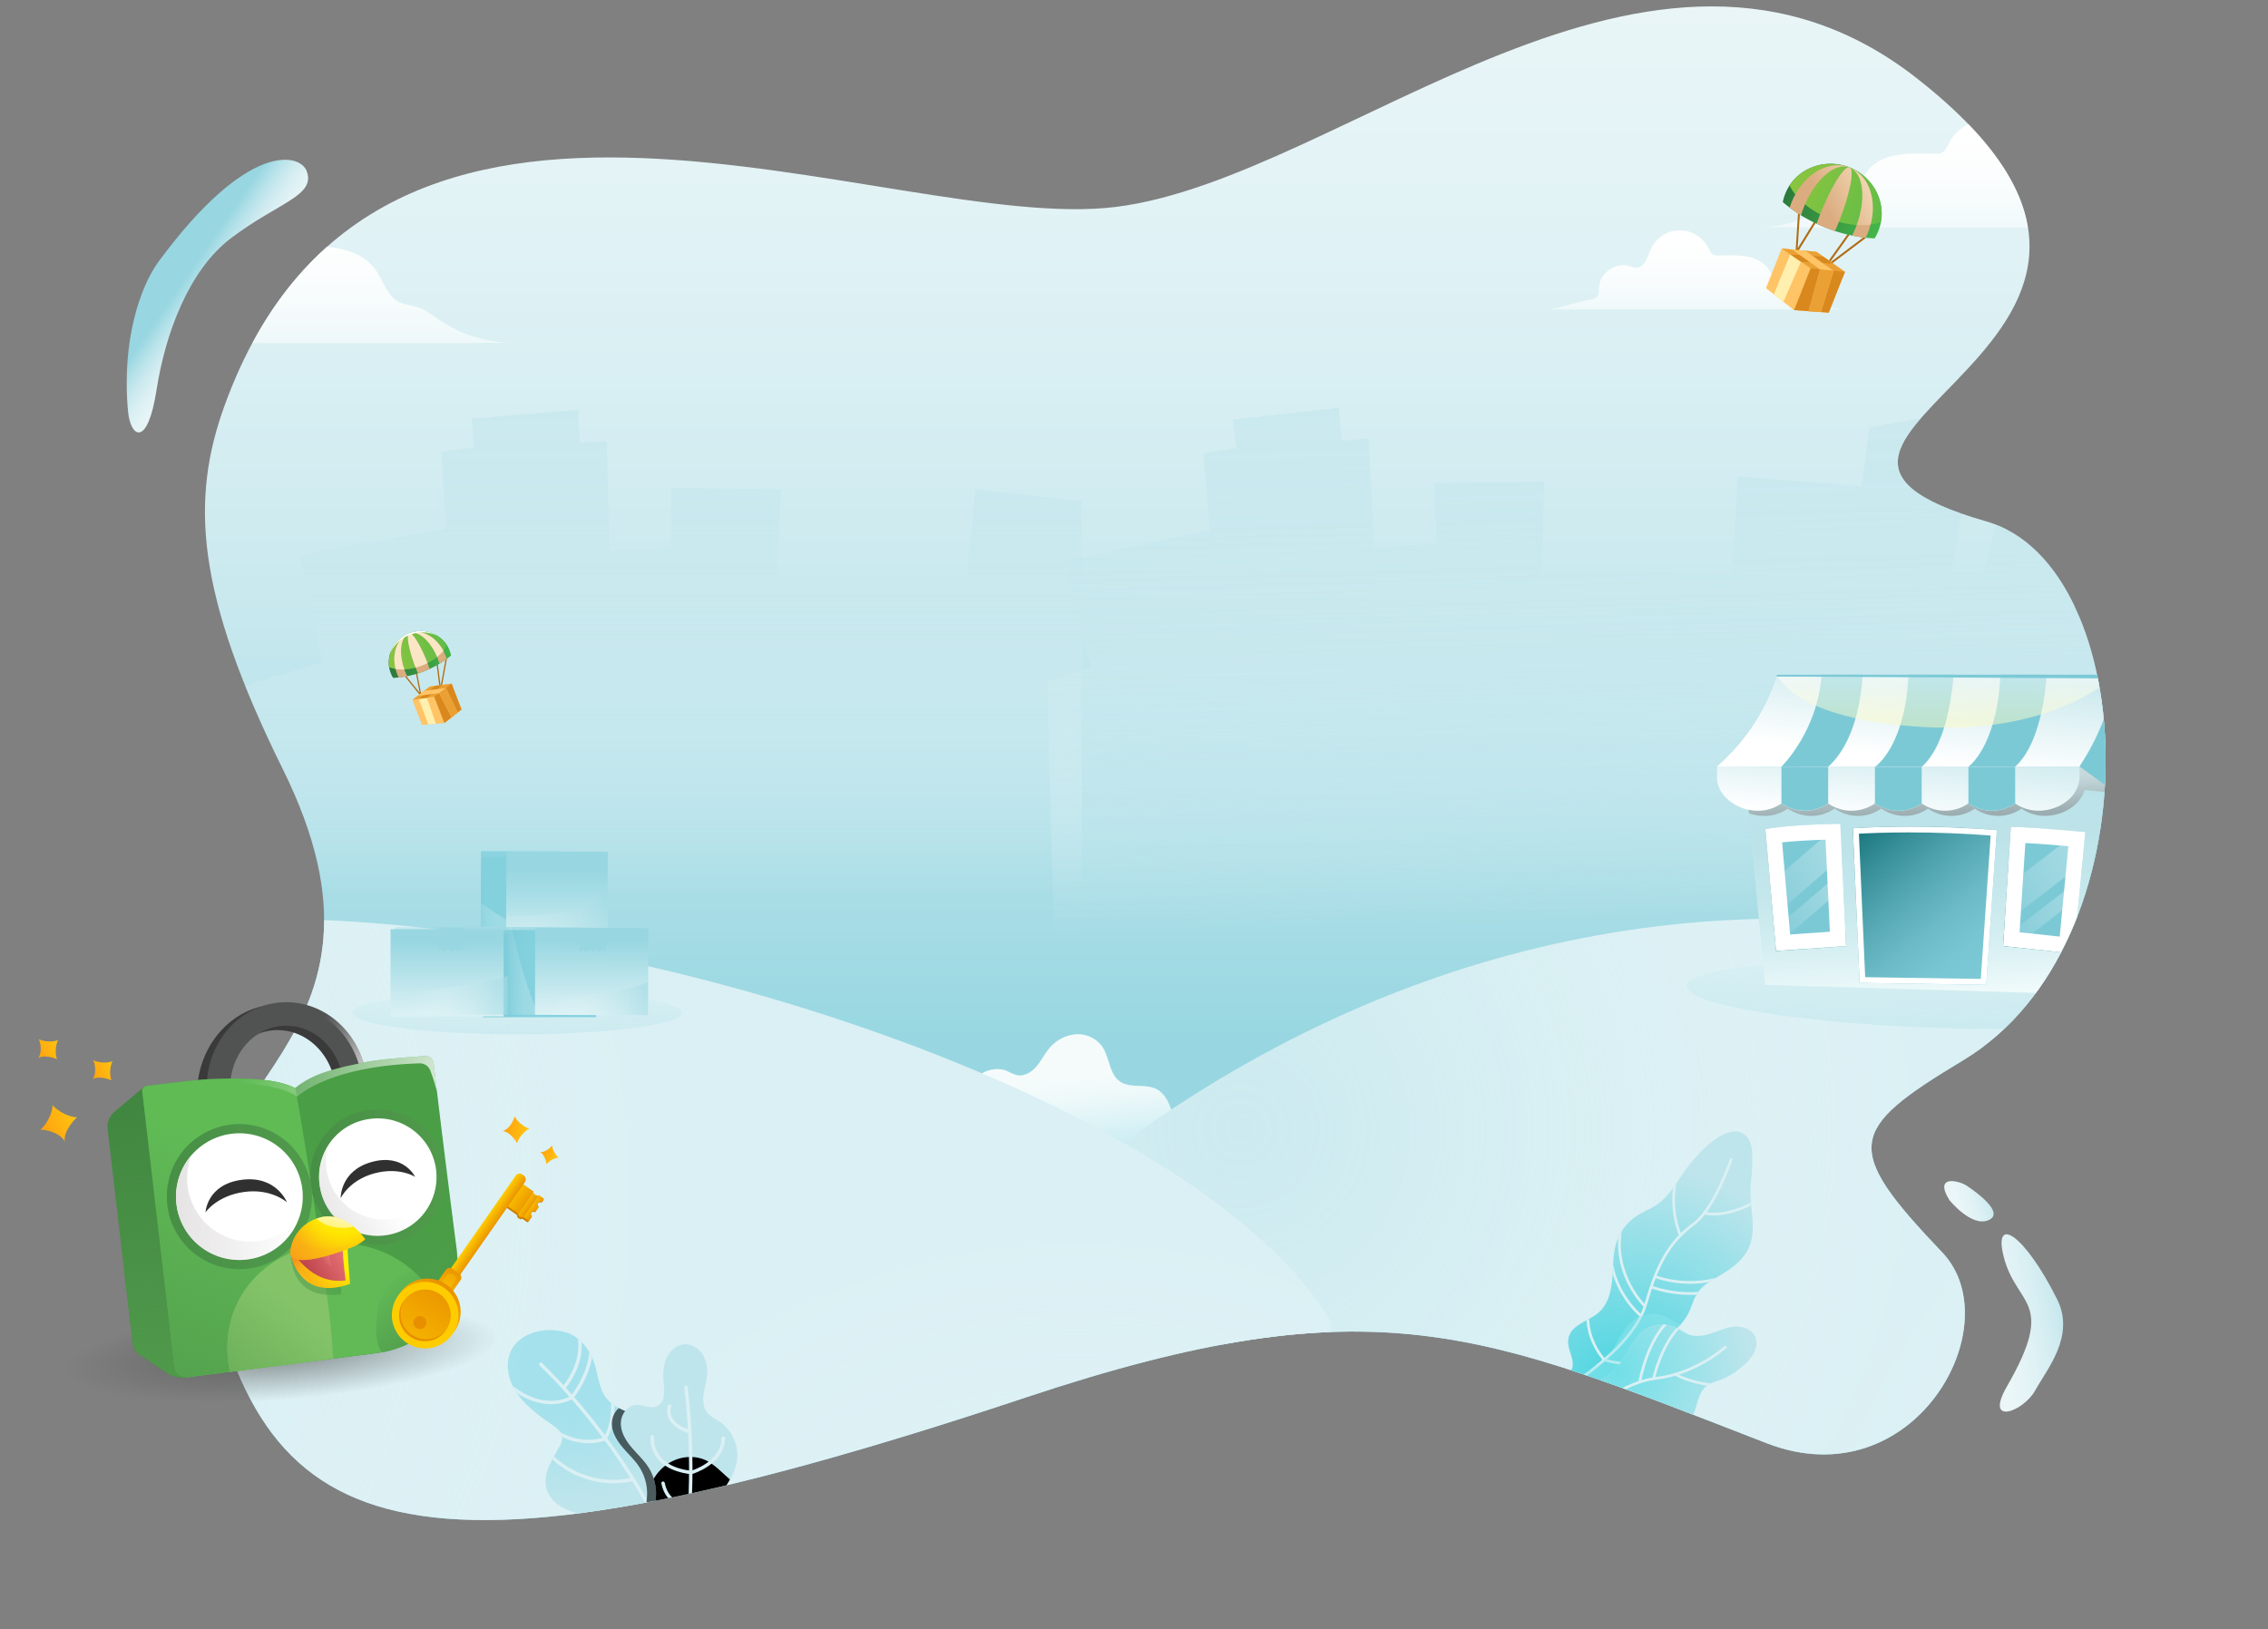 <svg xmlns="http://www.w3.org/2000/svg" xmlns:xlink="http://www.w3.org/1999/xlink" viewBox="0 0 1197.91 860.71"><rect x="0" y="0" width="1197.91" height="860.71" fill="#808080" stroke="none"/><defs><style>.cls-1,.cls-14,.cls-2,.cls-33,.cls-71{fill:none;}.cls-1{clip-rule:evenodd;}.cls-3{isolation:isolate;}.cls-4{clip-path:url(#clip-path);}.cls-5{clip-path:url(#clip-path-2);}.cls-6{clip-path:url(#clip-path-3);}.cls-7{clip-path:url(#clip-path-4);}.cls-8{clip-path:url(#clip-path-5);}.cls-9{clip-path:url(#clip-path-6);}.cls-10{clip-path:url(#clip-path-7);}.cls-11{clip-path:url(#clip-path-8);}.cls-12{clip-path:url(#clip-path-9);}.cls-13{clip-path:url(#clip-path-10);}.cls-14{stroke:#ffe655;stroke-miterlimit:10;stroke-width:3px;}.cls-15{clip-path:url(#clip-path-11);}.cls-16{fill:url(#linear-gradient);}.cls-17{fill:#bfe5ec;}.cls-18{fill:url(#radial-gradient);}.cls-19{fill:url(#linear-gradient-2);}.cls-20{fill:#daf0f4;}.cls-101,.cls-21,.cls-22,.cls-23,.cls-24,.cls-27,.cls-28,.cls-56,.cls-95,.cls-99{opacity:0.5;}.cls-101,.cls-103,.cls-105,.cls-107,.cls-109,.cls-21,.cls-22,.cls-23,.cls-24,.cls-27,.cls-28,.cls-30,.cls-34,.cls-37,.cls-39,.cls-44,.cls-46,.cls-49,.cls-50,.cls-56,.cls-86,.cls-89,.cls-93,.cls-95,.cls-99{mix-blend-mode:multiply;}.cls-21{fill:url(#radial-gradient-2);}.cls-22{fill:url(#radial-gradient-3);}.cls-23{fill:url(#radial-gradient-4);}.cls-24{fill:url(#radial-gradient-5);}.cls-25{fill:url(#linear-gradient-3);}.cls-26{fill:url(#linear-gradient-4);}.cls-27{fill:url(#linear-gradient-5);}.cls-28{fill:url(#linear-gradient-6);}.cls-29{fill:url(#linear-gradient-7);}.cls-30,.cls-37,.cls-39,.cls-44,.cls-46,.cls-49,.cls-50{opacity:0.7;}.cls-30{fill:url(#linear-gradient-8);}.cls-31{fill:url(#radial-gradient-6);}.cls-32{clip-path:url(#clip-path-12);}.cls-33,.cls-71{stroke:#daf0f4;stroke-linecap:round;stroke-linejoin:round;}.cls-33{stroke-width:1.43px;}.cls-34{fill:#8fe6ec;opacity:0.47;}.cls-35{fill:url(#radial-gradient-7);}.cls-36{clip-path:url(#clip-path-13);}.cls-37{fill:url(#linear-gradient-9);}.cls-38{fill:url(#linear-gradient-10);}.cls-39{fill:url(#linear-gradient-11);}.cls-40{fill:url(#linear-gradient-12);}.cls-41{fill:url(#linear-gradient-13);}.cls-42{fill:url(#linear-gradient-14);}.cls-43{fill:url(#linear-gradient-15);}.cls-44{fill:url(#linear-gradient-16);}.cls-45{fill:url(#linear-gradient-17);}.cls-46{fill:url(#linear-gradient-18);}.cls-47{fill:url(#linear-gradient-19);}.cls-48{fill:url(#linear-gradient-20);}.cls-49{fill:url(#linear-gradient-21);}.cls-50{fill:url(#linear-gradient-22);}.cls-51,.cls-52,.cls-53{opacity:0.35;}.cls-51,.cls-52,.cls-53,.cls-57,.cls-58,.cls-61,.cls-62,.cls-67{mix-blend-mode:screen;}.cls-51{fill:url(#linear-gradient-23);}.cls-52{fill:url(#linear-gradient-24);}.cls-53{fill:url(#linear-gradient-25);}.cls-54{fill:#7cc9d6;}.cls-55{fill:url(#linear-gradient-26);}.cls-56{fill:url(#linear-gradient-27);}.cls-57,.cls-58,.cls-61,.cls-62{opacity:0.4;}.cls-57{fill:url(#linear-gradient-28);}.cls-58{fill:url(#linear-gradient-29);}.cls-59{fill:url(#linear-gradient-30);}.cls-60,.cls-96{fill:#fff;}.cls-61{fill:url(#linear-gradient-31);}.cls-62{fill:url(#linear-gradient-32);}.cls-63{fill:url(#linear-gradient-33);}.cls-64{fill:url(#linear-gradient-34);}.cls-65{fill:url(#linear-gradient-35);}.cls-66{fill:url(#linear-gradient-36);}.cls-67{opacity:0.53;fill:url(#linear-gradient-37);}.cls-68{fill:url(#radial-gradient-8);}.cls-69{fill:url(#radial-gradient-9);}.cls-70{clip-path:url(#clip-path-14);}.cls-71{stroke-width:1.8px;}.cls-72{opacity:0.6;fill:url(#linear-gradient-38);}.cls-72,.cls-75{mix-blend-mode:soft-light;}.cls-73{fill:url(#radial-gradient-10);}.cls-74{fill:url(#radial-gradient-11);}.cls-75{fill:url(#linear-gradient-39);}.cls-100,.cls-101,.cls-102,.cls-103,.cls-104,.cls-105,.cls-106,.cls-107,.cls-108,.cls-76,.cls-77,.cls-78,.cls-79,.cls-80,.cls-85,.cls-86,.cls-87,.cls-88,.cls-89,.cls-90,.cls-91,.cls-92,.cls-93,.cls-94,.cls-95,.cls-96,.cls-97,.cls-98,.cls-99{fill-rule:evenodd;}.cls-76{fill:url(#linear-gradient-40);}.cls-77{fill:url(#linear-gradient-41);}.cls-78{fill:url(#linear-gradient-42);}.cls-79{fill:url(#linear-gradient-43);}.cls-80{fill:url(#linear-gradient-44);}.cls-81{opacity:0.81;fill:url(#radial-gradient-12);}.cls-82{fill:#3a3a3a;}.cls-83{fill:#515252;}.cls-84{fill:url(#linear-gradient-45);}.cls-85{fill:#3f843f;}.cls-86{fill:url(#linear-gradient-46);}.cls-87{fill:#4a9e46;}.cls-88{fill:#60bb55;}.cls-89{fill:url(#linear-gradient-47);}.cls-108,.cls-90{opacity:0.8;}.cls-90{fill:url(#linear-gradient-48);}.cls-91{fill:#61ba56;}.cls-92{fill:#84c368;}.cls-93{fill:url(#linear-gradient-49);}.cls-94{fill:#519b4c;}.cls-95{fill:url(#linear-gradient-50);}.cls-97{fill:url(#linear-gradient-51);}.cls-98{fill:#303030;}.cls-99{fill:url(#linear-gradient-52);}.cls-100{fill:url(#linear-gradient-53);}.cls-101{fill:url(#linear-gradient-54);}.cls-102{fill:url(#radial-gradient-13);}.cls-103{fill:url(#linear-gradient-55);}.cls-104{fill:url(#linear-gradient-56);}.cls-105{fill:url(#linear-gradient-57);}.cls-106{fill:url(#radial-gradient-14);}.cls-107{fill:url(#linear-gradient-58);}.cls-108{fill:url(#linear-gradient-59);}.cls-109{fill:url(#linear-gradient-60);}.cls-110{fill:url(#linear-gradient-61);}.cls-111{fill:url(#linear-gradient-62);}.cls-112{fill:url(#linear-gradient-63);}.cls-113{fill:url(#linear-gradient-64);}.cls-114{fill:url(#linear-gradient-65);}.cls-115{fill:url(#linear-gradient-66);}.cls-116{fill:url(#linear-gradient-67);}.cls-117{fill:url(#linear-gradient-68);}.cls-118{fill:#fc0;}.cls-119{fill:url(#linear-gradient-69);}.cls-120{fill:url(#linear-gradient-70);}.cls-121{fill:url(#linear-gradient-71);}.cls-122{fill:url(#linear-gradient-72);}.cls-123{fill:#af6c15;}.cls-124{fill:#ffc466;}.cls-125{fill:#fff0b0;}.cls-126{fill:#eaa034;}.cls-127{fill:#d8881d;}.cls-128{fill:url(#linear-gradient-73);}.cls-129{fill:url(#linear-gradient-74);}.cls-130{fill:#dbac80;}.cls-131{fill:url(#linear-gradient-75);}.cls-132{fill:url(#linear-gradient-76);}.cls-133{fill:url(#linear-gradient-77);}.cls-134{fill:url(#linear-gradient-78);}.cls-135{fill:url(#linear-gradient-79);}.cls-136{fill:url(#linear-gradient-80);}.cls-137{fill:url(#linear-gradient-81);}.cls-138{fill:url(#linear-gradient-82);}.cls-139{fill:url(#linear-gradient-83);}.cls-140{fill:url(#linear-gradient-84);}.cls-141{fill:url(#linear-gradient-85);}.cls-142{fill:url(#linear-gradient-86);}</style><clipPath id="clip-path"><path id="_Clipping_Path_" data-name="&lt;Clipping Path&gt;" class="cls-1" d="M2012.82,1046.1h190a5,5,0,0,1,5,5v40h-200v-40A5,5,0,0,1,2012.82,1046.1Z"/></clipPath><clipPath id="clip-path-2"><rect id="_Clipping_Path_2" data-name="&lt;Clipping Path&gt;" class="cls-2" x="2007.82" y="1091.1" width="200" height="45"/></clipPath><clipPath id="clip-path-3"><rect id="_Clipping_Path_3" data-name="&lt;Clipping Path&gt;" class="cls-2" x="2007.82" y="1136.1" width="200" height="45"/></clipPath><clipPath id="clip-path-4"><rect id="_Clipping_Path_4" data-name="&lt;Clipping Path&gt;" class="cls-2" x="2007.82" y="1181.1" width="200" height="45"/></clipPath><clipPath id="clip-path-5"><rect id="_Clipping_Path_5" data-name="&lt;Clipping Path&gt;" class="cls-2" x="2007.82" y="1226.1" width="200" height="45"/></clipPath><clipPath id="clip-path-6"><rect id="_Clipping_Path_6" data-name="&lt;Clipping Path&gt;" class="cls-2" x="2007.82" y="1271.1" width="200" height="60"/></clipPath><clipPath id="clip-path-7"><rect id="_Clipping_Path_7" data-name="&lt;Clipping Path&gt;" class="cls-2" x="2007.82" y="1331.1" width="200" height="45"/></clipPath><clipPath id="clip-path-8"><rect id="_Clipping_Path_8" data-name="&lt;Clipping Path&gt;" class="cls-2" x="2007.82" y="1376.1" width="200" height="45"/></clipPath><clipPath id="clip-path-9"><rect id="_Clipping_Path_9" data-name="&lt;Clipping Path&gt;" class="cls-2" x="2007.82" y="1421.1" width="200" height="45"/></clipPath><clipPath id="clip-path-10"><path id="_Clipping_Path_10" data-name="&lt;Clipping Path&gt;" class="cls-1" d="M2007.82,1466.1h200v40a5,5,0,0,1-5,5h-190a5,5,0,0,1-5-5Z"/></clipPath><clipPath id="clip-path-11"><path class="cls-1" d="M589.48,109.3C469.45,124.31,199.93-9.33,118.7,214c-18.33,50.41-15.18,99.52,30.75,192.45,71.89,145.43-58.89,168.1-41.71,256,29.35,150.13,99.24,187.4,434.15,75.77,184.79-61.6,241.81-33.69,391.27,24.23,77.71,30.11,129.22-62.51,92.63-100.89-52.77-55.36-49.94-64.7,11-101.36,102.69-61.76,94.14-261.38,12.35-284.75C893.48,231,1191.54,182,1012.67,41.54,871.9-69,709.84,94.26,589.48,109.3Z"/></clipPath><linearGradient id="linear-gradient" x1="18305.68" y1="547.58" x2="18305.68" y2="-572.3" gradientTransform="matrix(1, 0, 0, -1, -17737.69, 749.89)" gradientUnits="userSpaceOnUse"><stop offset="0" stop-color="#98d7e1"/><stop offset="0.12" stop-color="#b7e2ea"/><stop offset="0.24" stop-color="#cfebf0"/><stop offset="0.37" stop-color="#e0f2f5"/><stop offset="0.51" stop-color="#ebf6f8"/><stop offset="0.68" stop-color="#eef7f9"/><stop offset="0.86" stop-color="#fff"/></linearGradient><radialGradient id="radial-gradient" cx="15336.43" cy="-5069.04" r="84.82" gradientTransform="matrix(-0.99, 0.11, 0.09, 0.74, 16226.85, 2556.77)" gradientUnits="userSpaceOnUse"><stop offset="0.45" stop-color="#a4e1ec" stop-opacity="0"/><stop offset="0.49" stop-color="#a4e1ec" stop-opacity="0.06"/><stop offset="0.57" stop-color="#a4e1ec" stop-opacity="0.2"/><stop offset="0.67" stop-color="#a4e1ec" stop-opacity="0.44"/><stop offset="0.8" stop-color="#a4e1ec" stop-opacity="0.77"/><stop offset="0.89" stop-color="#a4e1ec"/></radialGradient><linearGradient id="linear-gradient-2" x1="15341.65" y1="-5081.95" x2="15370.65" y2="-5018.5" gradientTransform="matrix(-0.86, 0.52, 0.52, 0.86, 16309.25, -3028.3)" gradientUnits="userSpaceOnUse"><stop offset="0.02" stop-color="#f5fbfb"/><stop offset="0.1" stop-color="#f5fbfb" stop-opacity="0.96"/><stop offset="0.22" stop-color="#f5fbfb" stop-opacity="0.87"/><stop offset="0.37" stop-color="#f5fbfb" stop-opacity="0.71"/><stop offset="0.55" stop-color="#f5fbfb" stop-opacity="0.49"/><stop offset="0.75" stop-color="#f5fbfb" stop-opacity="0.21"/><stop offset="0.89" stop-color="#f5fbfb" stop-opacity="0"/></linearGradient><radialGradient id="radial-gradient-2" cx="14142.99" cy="596.6" r="371.75" gradientTransform="matrix(-1, 0, 0, 1, 14798.54, 0)" gradientUnits="userSpaceOnUse"><stop offset="0" stop-color="#bfe5ec"/><stop offset="0.09" stop-color="#c1e6ed" stop-opacity="0.96"/><stop offset="0.24" stop-color="#c8e9ef" stop-opacity="0.86"/><stop offset="0.42" stop-color="#d3edf2" stop-opacity="0.69"/><stop offset="0.64" stop-color="#e2f3f6" stop-opacity="0.46"/><stop offset="0.87" stop-color="#f4fbfc" stop-opacity="0.17"/><stop offset="1" stop-color="#fff" stop-opacity="0"/></radialGradient><radialGradient id="radial-gradient-3" cx="13551.74" cy="863.09" r="299.98" xlink:href="#radial-gradient-2"/><radialGradient id="radial-gradient-4" cx="14926.88" cy="635.04" r="485.7" xlink:href="#radial-gradient-2"/><radialGradient id="radial-gradient-5" cx="14230.39" cy="993.6" r="353.94" xlink:href="#radial-gradient-2"/><linearGradient id="linear-gradient-3" x1="17977.31" y1="164.93" x2="17977.31" y2="120.53" gradientTransform="matrix(-1, 0, 0, 1, 18873.68, 0)" gradientUnits="userSpaceOnUse"><stop offset="0" stop-color="#fff" stop-opacity="0.5"/><stop offset="0.1" stop-color="#fff" stop-opacity="0.59"/><stop offset="0.28" stop-color="#fff" stop-opacity="0.74"/><stop offset="0.47" stop-color="#fff" stop-opacity="0.85"/><stop offset="0.65" stop-color="#fff" stop-opacity="0.93"/><stop offset="0.83" stop-color="#fff" stop-opacity="0.98"/><stop offset="1" stop-color="#fff"/></linearGradient><linearGradient id="linear-gradient-4" x1="-1757.12" y1="122.15" x2="-1757.12" y2="61.56" gradientTransform="translate(2794.49)" xlink:href="#linear-gradient-3"/><linearGradient id="linear-gradient-5" x1="267.82" y1="180.96" x2="267.82" y2="472.78" gradientUnits="userSpaceOnUse"><stop offset="0" stop-color="#bfe5ec"/><stop offset="0.18" stop-color="#c0e5ec" stop-opacity="0.99"/><stop offset="0.32" stop-color="#c2e6ed" stop-opacity="0.95"/><stop offset="0.44" stop-color="#c7e8ee" stop-opacity="0.88"/><stop offset="0.55" stop-color="#cdebf0" stop-opacity="0.78"/><stop offset="0.66" stop-color="#d5eef3" stop-opacity="0.66"/><stop offset="0.76" stop-color="#dff2f5" stop-opacity="0.5"/><stop offset="0.86" stop-color="#eaf7f9" stop-opacity="0.32"/><stop offset="0.95" stop-color="#f8fcfd" stop-opacity="0.11"/><stop offset="1" stop-color="#fff" stop-opacity="0"/></linearGradient><linearGradient id="linear-gradient-6" x1="1036.22" y1="-104.39" x2="1036.22" y2="212.65" gradientTransform="matrix(1, -0.03, 0.03, 1, -109.76, 303.85)" xlink:href="#linear-gradient-5"/><linearGradient id="linear-gradient-7" x1="18742.71" y1="183.97" x2="18742.71" y2="104.26" xlink:href="#linear-gradient-3"/><linearGradient id="linear-gradient-8" x1="219.98" y1="798.69" x2="218.5" y2="605.75" gradientTransform="matrix(0, 0.94, -0.95, 0, 1690.86, 319.78)" gradientUnits="userSpaceOnUse"><stop offset="0" stop-color="#98d7e1"/><stop offset="0.1" stop-color="#9ed9e3" stop-opacity="0.94"/><stop offset="0.28" stop-color="#addfe7" stop-opacity="0.8"/><stop offset="0.52" stop-color="#c6e9ee" stop-opacity="0.55"/><stop offset="0.81" stop-color="#e8f6f8" stop-opacity="0.22"/><stop offset="1" stop-color="#fff" stop-opacity="0"/></linearGradient><radialGradient id="radial-gradient-6" cx="6111.65" cy="4490.41" r="122.93" gradientTransform="matrix(-0.94, -0.33, -0.33, 0.94, 8083.21, -1469.49)" gradientUnits="userSpaceOnUse"><stop offset="0" stop-color="#46d5e0"/><stop offset="1" stop-color="#46d5e0" stop-opacity="0"/></radialGradient><clipPath id="clip-path-12"><path class="cls-2" d="M828.69,706.07c2.09-6.61,10.64-8.18,15.82-12.77,4.87-4.32,6.53-11.19,7.07-17.68s.23-13.14,2.26-19.32a26.9,26.9,0,0,1,10.6-13.89c3.51-2.32,7.55-3.79,11-6.2,5.89-4.12,9.58-10.6,13.66-16.52,4.85-7,10.57-13.55,17.61-18.37,4.35-3,10.41-5.19,14.66-2.07,2.8,2.07,3.78,5.81,4.08,9.28.64,7.4-.91,14.82-.8,22.25.14,9.55,2.94,19.6-.94,28.33-3.1,7-9.85,11.54-16.45,15.39-3.77,2.2-7.71,4.39-10.26,7.92-2.29,3.17-3.22,7.08-4.88,10.62a28.11,28.11,0,0,1-17.24,14.81c-5.35,1.59-11.81,1.95-15,6.54-2.51,3.61-1.92,8.57-3.79,12.55-2.63,5.61-9.42,7.94-15.6,8.36S828,734.84,822,736.56c.83.1,8.3-12.77,8.57-14.3C831.55,716.82,826.91,711.71,828.69,706.07Z"/></clipPath><radialGradient id="radial-gradient-7" cx="6116.91" cy="4481.81" r="72.67" gradientTransform="matrix(-0.94, -0.33, -0.33, 0.94, 8083.21, -1469.49)" gradientUnits="userSpaceOnUse"><stop offset="0" stop-color="#72dfe7"/><stop offset="1" stop-color="#72dfe7" stop-opacity="0"/></radialGradient><clipPath id="clip-path-13"><path class="cls-2" d="M880.07,758.09A19.64,19.64,0,0,0,894.41,747c2.27-5,2.61-11.31,6.9-14.77,2.42-2,5.63-2.56,8.53-3.69A37.39,37.39,0,0,0,920.07,722a24.72,24.72,0,0,0,6.31-7.14c1.47-2.83,1.91-6.38.42-9.2-1.94-3.66-6.56-5.15-10.68-4.81s-8,2.1-11.89,3.42-8.25,2.22-12.14.81c-2.33-.84-4.3-2.45-6.51-3.58a16.8,16.8,0,0,0-15.71.28c-8.86,5.1-11,17.36-19,23.66-2.83,2.23-6.33,3.64-8.72,6.33s-7.17,8-6.42,11.53a11.66,11.66,0,0,0,6.48,8.07c5.63,2.55,16.11-2,21.12,1.4C868.7,756.34,873.14,759.28,880.07,758.09Z"/></clipPath><linearGradient id="linear-gradient-9" x1="273.54" y1="595.12" x2="272.62" y2="475.62" gradientTransform="matrix(1, 0, 0, 1, 0, 0)" xlink:href="#linear-gradient-8"/><linearGradient id="linear-gradient-10" x1="17951.73" y1="2455.64" x2="17837.21" y2="2460.95" gradientTransform="matrix(1, 0, 0, -1, -17544, 2974.36)" gradientUnits="userSpaceOnUse"><stop offset="0" stop-color="#48a9b9"/><stop offset="1" stop-color="#84d1de"/></linearGradient><linearGradient id="linear-gradient-11" x1="17833.75" y1="2461.23" x2="17861.02" y2="2461.23" gradientTransform="matrix(-1, 0, 0, 1, 18128.35, -1874.11)" xlink:href="#linear-gradient-8"/><linearGradient id="linear-gradient-12" x1="17805.81" y1="2444.92" x2="17805.81" y2="2514.79" gradientTransform="matrix(1, 0, 0, -1, -17493.33, 2974.47)" gradientUnits="userSpaceOnUse"><stop offset="0" stop-color="#98d7e1"/><stop offset="0.11" stop-color="#a6dce5"/><stop offset="0.51" stop-color="#d6eff3"/><stop offset="0.82" stop-color="#f4fbfc"/><stop offset="1" stop-color="#fff"/></linearGradient><linearGradient id="linear-gradient-13" x1="17880.02" y1="2444.92" x2="17880.02" y2="2514.79" gradientTransform="matrix(1, 0, 0, -1, -17641.74, 2974.16)" xlink:href="#linear-gradient-12"/><linearGradient id="linear-gradient-14" x1="17880.02" y1="2430.37" x2="17880.02" y2="2466.22" gradientTransform="matrix(-1, 0, 0, 1, 18128.35, -1874.11)" gradientUnits="userSpaceOnUse"><stop offset="0" stop-color="#98d7e1"/><stop offset="0.18" stop-color="#a5dce5"/><stop offset="0.52" stop-color="#c6e9ee"/><stop offset="0.97" stop-color="#fcfefe"/><stop offset="1" stop-color="#fff"/></linearGradient><linearGradient id="linear-gradient-15" x1="17903.38" y1="2417.96" x2="17862.32" y2="2417.96" gradientTransform="matrix(1, 0, 0, -1, -17557, 2887.79)" xlink:href="#linear-gradient-10"/><linearGradient id="linear-gradient-16" x1="17850.67" y1="2431.55" x2="17878.8" y2="2431.55" gradientTransform="matrix(-1, 0, 0, 1, 18128.35, -1874.11)" xlink:href="#linear-gradient-8"/><linearGradient id="linear-gradient-17" x1="17824.34" y1="2407.98" x2="17824.34" y2="2468.68" gradientTransform="matrix(1, 0, 0, -1, -17530.21, 2887.85)" xlink:href="#linear-gradient-14"/><linearGradient id="linear-gradient-18" x1="17794.96" y1="2428.91" x2="17870.51" y2="2428.91" gradientTransform="matrix(-1, 0, 0, 1, 18128.35, -1874.11)" xlink:href="#linear-gradient-8"/><linearGradient id="linear-gradient-19" x1="17824.34" y1="2392.63" x2="17824.34" y2="2417.01" xlink:href="#linear-gradient-14"/><linearGradient id="linear-gradient-20" x1="17805.28" y1="2430.37" x2="17805.28" y2="2466.22" xlink:href="#linear-gradient-14"/><linearGradient id="linear-gradient-21" x1="17775.95" y1="2475.5" x2="17835.68" y2="2475.5" gradientTransform="matrix(-1, 0, 0, 1, 18128.35, -1874.11)" xlink:href="#linear-gradient-8"/><linearGradient id="linear-gradient-22" x1="17850.15" y1="2473.95" x2="17909.89" y2="2473.95" gradientTransform="matrix(-1, 0, 0, 1, 18128.35, -1874.11)" xlink:href="#linear-gradient-8"/><linearGradient id="linear-gradient-23" x1="17831.04" y1="2398.77" x2="17831.04" y2="2403.73" xlink:href="#linear-gradient-14"/><linearGradient id="linear-gradient-24" x1="17880.02" y1="2438.93" x2="17880.02" y2="2443.33" xlink:href="#linear-gradient-14"/><linearGradient id="linear-gradient-25" x1="17805.81" y1="2438.93" x2="17805.81" y2="2443.33" xlink:href="#linear-gradient-14"/><linearGradient id="linear-gradient-26" x1="1020.76" y1="404.27" x2="1027.25" y2="530.32" gradientUnits="userSpaceOnUse"><stop offset="0" stop-color="#bae2e8"/><stop offset="0.32" stop-color="#bde3e9"/><stop offset="0.55" stop-color="#c6e8ec"/><stop offset="0.75" stop-color="#d6eff2"/><stop offset="0.94" stop-color="#edf9fa"/><stop offset="1" stop-color="#f5fdfd"/></linearGradient><linearGradient id="linear-gradient-27" x1="1017.36" y1="368.33" x2="1019.18" y2="430.57" gradientUnits="userSpaceOnUse"><stop offset="0" stop-color="#fff"/><stop offset="0.71" stop-color="#cfcdcd"/><stop offset="1" stop-color="#7a7878"/></linearGradient><linearGradient id="linear-gradient-28" x1="1054.23" y1="496.5" x2="1115.08" y2="464.66" gradientUnits="userSpaceOnUse"><stop offset="0" stop-color="#fff" stop-opacity="0"/><stop offset="0.1" stop-color="#fdfefe" stop-opacity="0.13"/><stop offset="0.35" stop-color="#f7fcfd" stop-opacity="0.43"/><stop offset="0.58" stop-color="#f2fbfc" stop-opacity="0.68"/><stop offset="0.77" stop-color="#effafb" stop-opacity="0.85"/><stop offset="0.91" stop-color="#edf9fa" stop-opacity="0.96"/><stop offset="1" stop-color="#ecf9fa"/></linearGradient><linearGradient id="linear-gradient-29" x1="1047.93" y1="479.4" x2="1109.92" y2="446.96" xlink:href="#linear-gradient-28"/><linearGradient id="linear-gradient-30" x1="1117.18" y1="442.41" x2="1045.16" y2="494.7" gradientUnits="userSpaceOnUse"><stop offset="0.06" stop-color="#16737a" stop-opacity="0"/><stop offset="0.19" stop-color="#16737a" stop-opacity="0.04"/><stop offset="0.36" stop-color="#16737a" stop-opacity="0.17"/><stop offset="0.54" stop-color="#16737a" stop-opacity="0.38"/><stop offset="0.74" stop-color="#16737a" stop-opacity="0.67"/><stop offset="0.93" stop-color="#16737a"/></linearGradient><linearGradient id="linear-gradient-31" x1="925.61" y1="474.6" x2="981.5" y2="445.35" xlink:href="#linear-gradient-28"/><linearGradient id="linear-gradient-32" x1="931.95" y1="492.18" x2="989.16" y2="462.24" xlink:href="#linear-gradient-28"/><linearGradient id="linear-gradient-33" x1="986.13" y1="445.46" x2="914.11" y2="497.74" xlink:href="#linear-gradient-30"/><linearGradient id="linear-gradient-34" x1="1051.27" y1="518" x2="976.49" y2="428.93" xlink:href="#linear-gradient-30"/><linearGradient id="linear-gradient-35" x1="1017.49" y1="335.37" x2="1010" y2="401.07" gradientUnits="userSpaceOnUse"><stop offset="0" stop-color="#bae2e8"/><stop offset="1" stop-color="#fff"/></linearGradient><linearGradient id="linear-gradient-36" x1="1005.63" y1="376.12" x2="1000.19" y2="434.37" xlink:href="#linear-gradient-35"/><linearGradient id="linear-gradient-37" x1="1028.15" y1="356.4" x2="1027.73" y2="399.34" gradientUnits="userSpaceOnUse"><stop offset="0" stop-color="#fff"/><stop offset="1" stop-color="#f5f59f"/></linearGradient><radialGradient id="radial-gradient-8" cx="18354.53" cy="1011.49" r="100.06" gradientTransform="matrix(-0.49, 0.87, 0.87, 0.49, 8415.24, -15742.16)" gradientUnits="userSpaceOnUse"><stop offset="0.24" stop-color="#a4e1ec"/><stop offset="0.28" stop-color="#a4e1ec" stop-opacity="0.94"/><stop offset="0.37" stop-color="#a4e1ec" stop-opacity="0.8"/><stop offset="0.49" stop-color="#a4e1ec" stop-opacity="0.56"/><stop offset="0.63" stop-color="#a4e1ec" stop-opacity="0.23"/><stop offset="0.73" stop-color="#a4e1ec" stop-opacity="0"/></radialGradient><radialGradient id="radial-gradient-9" cx="18385.06" cy="904.31" r="68.49" gradientTransform="matrix(-0.49, 0.87, 0.87, 0.49, 8415.24, -15742.16)" xlink:href="#linear-gradient-2"/><clipPath id="clip-path-14"><path class="cls-2" d="M373.89,834.05l-10.28-.65c-8.51-.55-17.09-1.1-25.33-3.27-4.11-1.08-8.66-3.13-9.72-7.24-.89-3.43,1.06-6.95,3.37-9.65,1.18-1.38,2.55-2.86,2.53-4.68,0-2.41-2.47-4-4.72-4.9-4.93-1.91-10.27-2.39-15.53-2.94s-10.61-1.21-15.42-3.41-9.06-6.21-10.25-11.36c-.87-3.75,0-7.72,1.44-11.27a110.53,110.53,0,0,1,5.43-10.19,9.52,9.52,0,0,0,1.56-5.06c-.18-2.83-2.59-4.95-4.94-6.53-6.91-4.65-14.08-10.06-18.9-16.85s-6.79-16.28-2.63-23.49c4.26-7.4,13.73-10.36,22.24-9.75a25.12,25.12,0,0,1,8,1.77c7,3,11.56,10,13.65,17.32,1.62,5.65,2.13,11.88,5.69,16.56,3.95,5.19,10.67,7.23,16.81,9.43s12.71,5.44,15,11.55c1.75,4.63.57,9.8-.62,14.61-.85,3.42-1.43,7.1.47,10.08s5.6,3.83,9,4.23,7.09.6,9.8,2.71a11.05,11.05,0,0,1,3.8,7.26,32.69,32.69,0,0,1-.26,8.38A114.2,114.2,0,0,0,373.89,834.05Z"/></clipPath><linearGradient id="linear-gradient-38" x1="18367.86" y1="921.61" x2="18371.59" y2="992.23" gradientTransform="matrix(-0.49, 0.87, 0.87, 0.49, 8415.24, -15742.16)" gradientUnits="userSpaceOnUse"><stop offset="0.01" stop-color="#fff" stop-opacity="0"/><stop offset="1"/></linearGradient><radialGradient id="radial-gradient-10" cx="18348.77" cy="1020.7" r="69.18" gradientTransform="matrix(-0.49, 0.87, 0.87, 0.49, 8415.24, -15742.16)" gradientUnits="userSpaceOnUse"><stop offset="0" stop-color="#a4e1ec"/><stop offset="0.04" stop-color="#a4e1ec" stop-opacity="0.94"/><stop offset="0.12" stop-color="#a4e1ec" stop-opacity="0.8"/><stop offset="0.23" stop-color="#a4e1ec" stop-opacity="0.56"/><stop offset="0.36" stop-color="#a4e1ec" stop-opacity="0.23"/><stop offset="0.44" stop-color="#a4e1ec" stop-opacity="0"/></radialGradient><radialGradient id="radial-gradient-11" cx="18323.02" cy="944.82" r="69.18" gradientTransform="matrix(-0.49, 0.87, 0.87, 0.49, 8415.24, -15742.16)" xlink:href="#linear-gradient-2"/><linearGradient id="linear-gradient-39" x1="18340.6" y1="962.79" x2="18359.92" y2="1020.12" xlink:href="#linear-gradient-38"/><linearGradient id="linear-gradient-40" x1="2743.35" y1="-3491.01" x2="2763.58" y2="-3491.01" gradientTransform="translate(-834.15 4954.73) rotate(-27.04)" gradientUnits="userSpaceOnUse"><stop offset="0" stop-color="#ffa110"/><stop offset="1" stop-color="#ffc510"/></linearGradient><linearGradient id="linear-gradient-41" x1="2759.36" y1="-3528.52" x2="2773.23" y2="-3528.52" xlink:href="#linear-gradient-40"/><linearGradient id="linear-gradient-42" x1="2779.91" y1="-3505.53" x2="2793.78" y2="-3505.53" xlink:href="#linear-gradient-40"/><linearGradient id="linear-gradient-43" x1="4907.71" y1="-2907.75" x2="4921.58" y2="-2907.75" gradientTransform="translate(-5067.03 2621.28) rotate(9.85)" xlink:href="#linear-gradient-40"/><linearGradient id="linear-gradient-44" x1="6077.08" y1="-3200.44" x2="6087.18" y2="-3200.44" gradientTransform="translate(-6566.11 133.3) rotate(31.73)" xlink:href="#linear-gradient-40"/><radialGradient id="radial-gradient-12" cx="1415.09" cy="897.11" r="89.66" gradientTransform="translate(-1719.06 463.78) scale(1.32 0.28)" gradientUnits="userSpaceOnUse"><stop offset="0.12" stop-color="#515252" stop-opacity="0.7"/><stop offset="0.97" stop-color="#515252" stop-opacity="0"/></radialGradient><linearGradient id="linear-gradient-45" x1="156.14" y1="544.37" x2="179.82" y2="589.3" gradientUnits="userSpaceOnUse"><stop offset="0" stop-color="#fff" stop-opacity="0"/><stop offset="0.97" stop-color="#fff"/></linearGradient><linearGradient id="linear-gradient-46" x1="83.46" y1="559.37" x2="100.96" y2="737.66" gradientUnits="userSpaceOnUse"><stop offset="0" stop-color="#519b4c" stop-opacity="0"/><stop offset="1" stop-color="#519b4c"/></linearGradient><linearGradient id="linear-gradient-47" x1="160.83" y1="618.95" x2="103.66" y2="773.47" xlink:href="#linear-gradient-46"/><linearGradient id="linear-gradient-48" x1="104.34" y1="548.96" x2="235.99" y2="586.7" gradientUnits="userSpaceOnUse"><stop offset="0.2" stop-color="#fff" stop-opacity="0"/><stop offset="0.97" stop-color="#fff"/></linearGradient><linearGradient id="linear-gradient-49" x1="157.97" y1="692.94" x2="91.99" y2="774.98" xlink:href="#linear-gradient-46"/><linearGradient id="linear-gradient-50" x1="163.95" y1="621.89" x2="234.6" y2="621.89" gradientUnits="userSpaceOnUse"><stop offset="0" stop-color="#3f843f"/><stop offset="1" stop-color="#519b4c"/></linearGradient><linearGradient id="linear-gradient-51" x1="165.03" y1="642.71" x2="203.42" y2="622.15" gradientUnits="userSpaceOnUse"><stop offset="0" stop-color="#e5e3e3"/><stop offset="1" stop-color="#e5e3e3" stop-opacity="0"/></linearGradient><linearGradient id="linear-gradient-52" x1="88.13" y1="632.16" x2="164.71" y2="632.16" xlink:href="#linear-gradient-50"/><linearGradient id="linear-gradient-53" x1="92.95" y1="637.93" x2="157.57" y2="637.93" xlink:href="#linear-gradient-51"/><linearGradient id="linear-gradient-54" x1="173.64" y1="662.54" x2="160.56" y2="681.71" xlink:href="#linear-gradient-50"/><radialGradient id="radial-gradient-13" cx="161.99" cy="850.9" r="33.51" gradientTransform="translate(56.59 -190.87) rotate(2.3)" gradientUnits="userSpaceOnUse"><stop offset="0.15" stop-color="#fff100"/><stop offset="1" stop-color="#f6921e"/></radialGradient><linearGradient id="linear-gradient-55" x1="145.11" y1="866.35" x2="135.52" y2="850.54" gradientTransform="translate(56.59 -190.87) rotate(2.3)" gradientUnits="userSpaceOnUse"><stop offset="0" stop-color="#fff100" stop-opacity="0"/><stop offset="1" stop-color="#f6921e"/></linearGradient><linearGradient id="linear-gradient-56" x1="164.2" y1="842.83" x2="135.42" y2="861.63" gradientTransform="translate(56.59 -190.87) rotate(2.3)" gradientUnits="userSpaceOnUse"><stop offset="0" stop-color="#f27f82"/><stop offset="1" stop-color="#b33840"/></linearGradient><linearGradient id="linear-gradient-57" x1="153.62" y1="848.37" x2="146.19" y2="853.23" gradientTransform="translate(56.59 -190.87) rotate(2.3)" gradientUnits="userSpaceOnUse"><stop offset="0" stop-color="#f27f82"/><stop offset="1" stop-color="#be4c51"/></linearGradient><radialGradient id="radial-gradient-14" cx="157.79" cy="819.86" r="38.2" gradientTransform="translate(56.59 -190.87) rotate(2.3)" gradientUnits="userSpaceOnUse"><stop offset="0.44" stop-color="#ffe800"/><stop offset="0.59" stop-color="#fdd507"/><stop offset="0.89" stop-color="#f8a517"/><stop offset="1" stop-color="#f6921e"/></radialGradient><linearGradient id="linear-gradient-58" x1="199.59" y1="632.17" x2="144.5" y2="678.95" gradientTransform="matrix(1, 0, 0, 1, 0, 0)" xlink:href="#linear-gradient-55"/><linearGradient id="linear-gradient-59" x1="173.03" y1="660.65" x2="178.46" y2="640.18" gradientUnits="userSpaceOnUse"><stop offset="0" stop-color="#fff" stop-opacity="0"/><stop offset="1" stop-color="#fff"/></linearGradient><linearGradient id="linear-gradient-60" x1="211.99" y1="670.33" x2="237.14" y2="701.48" xlink:href="#linear-gradient-46"/><linearGradient id="linear-gradient-61" x1="2665.56" y1="-4023.23" x2="2685.19" y2="-4023.23" gradientTransform="matrix(0.57, -0.82, 0.82, 0.57, 2042.78, 5134.46)" gradientUnits="userSpaceOnUse"><stop offset="0" stop-color="#e88f00"/><stop offset="1" stop-color="#cc7d00"/></linearGradient><linearGradient id="linear-gradient-62" x1="2678.04" y1="-4034.09" x2="2678.04" y2="-4019.87" gradientTransform="translate(-2403.38 4659.83)" gradientUnits="userSpaceOnUse"><stop offset="0" stop-color="#fc0"/><stop offset="1" stop-color="#e88f00"/></linearGradient><linearGradient id="linear-gradient-63" x1="2677.58" y1="-4024.74" x2="2677.58" y2="-4018.42" gradientTransform="matrix(0.57, -0.82, 0.82, 0.57, 2042.78, 5134.46)" xlink:href="#linear-gradient-62"/><linearGradient id="linear-gradient-64" x1="2678.04" y1="-4021.75" x2="2678.04" y2="-4014.64" gradientTransform="matrix(0.57, -0.82, 0.82, 0.57, 2042.78, 5134.46)" xlink:href="#linear-gradient-62"/><linearGradient id="linear-gradient-65" x1="2654.97" y1="-4035.38" x2="2654.97" y2="-4028.73" gradientTransform="matrix(0.57, -0.82, 0.82, 0.57, 2042.78, 5134.46)" xlink:href="#linear-gradient-62"/><linearGradient id="linear-gradient-66" x1="2600.49" y1="-4032.67" x2="2630.83" y2="-4032.67" gradientTransform="translate(-2383.88 4709.3)" xlink:href="#linear-gradient-62"/><linearGradient id="linear-gradient-67" x1="2608.05" y1="-4032.67" x2="2638.38" y2="-4032.67" gradientTransform="translate(-2382.99 4711.01)" xlink:href="#linear-gradient-62"/><linearGradient id="linear-gradient-68" x1="2597.88" y1="-4032.67" x2="2632.01" y2="-4032.67" gradientTransform="matrix(0.57, -0.82, 0.82, 0.57, 2042.78, 5134.46)" xlink:href="#linear-gradient-62"/><linearGradient id="linear-gradient-69" x1="2568.91" y1="-4032.67" x2="2635.02" y2="-4032.67" gradientTransform="matrix(0.57, -0.82, 0.82, 0.57, 2042.78, 5134.46)" xlink:href="#linear-gradient-62"/><linearGradient id="linear-gradient-70" x1="2557.5" y1="-4032.67" x2="2591.86" y2="-4032.67" gradientTransform="matrix(0.57, -0.82, 0.82, 0.57, 2042.78, 5134.46)" xlink:href="#linear-gradient-62"/><linearGradient id="linear-gradient-71" x1="2094.55" y1="-3726.62" x2="2065.84" y2="-3724.5" gradientTransform="matrix(0.66, -0.75, 0.75, 0.66, 1670, 4707.05)" xlink:href="#linear-gradient-62"/><linearGradient id="linear-gradient-72" x1="3208.08" y1="-3199.6" x2="3225.39" y2="-3162.63" gradientTransform="matrix(1.27, -0.82, 0.73, 1.13, -1640.11, 6392.14)" xlink:href="#linear-gradient"/><linearGradient id="linear-gradient-73" x1="384.52" y1="-3925.58" x2="417.85" y2="-3925.58" gradientTransform="translate(897.41 4232.13) rotate(-15.71)" gradientUnits="userSpaceOnUse"><stop offset="0" stop-color="#2c793c"/><stop offset="1" stop-color="#43b649"/></linearGradient><linearGradient id="linear-gradient-74" x1="384.62" y1="-3927.25" x2="417.2" y2="-3927.25" gradientTransform="translate(897.41 4232.13) rotate(-15.71)" gradientUnits="userSpaceOnUse"><stop offset="0" stop-color="#8bc53f"/><stop offset="1" stop-color="#62bc48"/></linearGradient><linearGradient id="linear-gradient-75" x1="12168.34" y1="-4017.96" x2="12176.33" y2="-3996.53" gradientTransform="matrix(-1, 0.04, 0.04, 1, 12535.69, 3886.8)" gradientUnits="userSpaceOnUse"><stop offset="0" stop-color="#fae6c5"/><stop offset="1" stop-color="#fae6c5" stop-opacity="0"/></linearGradient><linearGradient id="linear-gradient-76" x1="12165.42" y1="-4016.88" x2="12173.41" y2="-3995.44" xlink:href="#linear-gradient-75"/><linearGradient id="linear-gradient-77" x1="12175.1" y1="-4020.49" x2="12183.09" y2="-3999.05" xlink:href="#linear-gradient-75"/><linearGradient id="linear-gradient-78" x1="12174.56" y1="-4021.42" x2="12173.28" y2="-4016.48" gradientTransform="matrix(-1, 0.04, 0.04, 1, 12535.69, 3886.8)" gradientUnits="userSpaceOnUse"><stop offset="0" stop-color="#fff"/><stop offset="0.78" stop-color="#fff" stop-opacity="0"/></linearGradient><linearGradient id="linear-gradient-79" x1="668.57" y1="2978.49" x2="721.53" y2="2978.49" gradientTransform="translate(1699.84 -2865.62) rotate(26.92)" xlink:href="#linear-gradient-73"/><linearGradient id="linear-gradient-80" x1="668.73" y1="2975.83" x2="720.5" y2="2975.83" gradientTransform="translate(1699.84 -2865.62) rotate(26.92)" xlink:href="#linear-gradient-74"/><linearGradient id="linear-gradient-81" x1="10266.8" y1="2621.43" x2="10279.5" y2="2655.49" gradientTransform="matrix(-0.76, -0.65, -0.65, 0.76, 10496.61, 4762.33)" xlink:href="#linear-gradient-75"/><linearGradient id="linear-gradient-82" x1="10262.16" y1="2623.16" x2="10274.86" y2="2657.22" gradientTransform="matrix(-0.76, -0.65, -0.65, 0.76, 10496.61, 4762.33)" xlink:href="#linear-gradient-75"/><linearGradient id="linear-gradient-83" x1="10277.54" y1="2617.43" x2="10290.25" y2="2651.49" gradientTransform="matrix(-0.76, -0.65, -0.65, 0.76, 10496.61, 4762.33)" xlink:href="#linear-gradient-75"/><linearGradient id="linear-gradient-84" x1="10276.68" y1="2615.94" x2="10274.65" y2="2623.8" gradientTransform="matrix(-0.76, -0.65, -0.65, 0.76, 10496.61, 4762.33)" xlink:href="#linear-gradient-78"/><linearGradient id="linear-gradient-85" x1="-910.78" y1="1805.19" x2="-1016.39" y2="1770.18" gradientTransform="matrix(0.87, -0.46, 0.5, 0.96, 999.19, -1464.98)" xlink:href="#linear-gradient"/><linearGradient id="linear-gradient-86" x1="-53.42" y1="-671.57" x2="-114.46" y2="-691.81" gradientTransform="matrix(0.75, -0.53, 0.48, 0.68, 1425.42, 1056.86)" xlink:href="#linear-gradient"/></defs><title>Artboard 64 copy</title><g class="cls-3"><g id="Layer_1" data-name="Layer 1"><rect class="cls-14" x="-85.61" y="-144.41" width="1410.86" height="1144.43"/><g class="cls-15"><rect class="cls-16" x="-97.2" y="-107.62" width="1330.38" height="965.12" transform="translate(1135.99 749.89) rotate(-180)"/><path class="cls-17" d="M619.4,589c-1.47-5.4-3.75-11.22-8.77-13.7-5.85-2.89-13.55-.21-19-3.86-5.88-4-5.52-12.83-9.57-18.66A15.87,15.87,0,0,0,568,546.45,20.51,20.51,0,0,0,554.1,554c-2.5,3-4.23,6.64-6.81,9.59s-6.47,5.27-10.3,4.41a29.43,29.43,0,0,1-5-2.12c-7.31-3.11-16.82,1-19.55,8.48-1.68,4.6-1.45,10.58-5.61,13.16-3.88,2.42-9.23.15-13.39,2-3.37,1.53-5.08,5.57-4.72,9.24s-.26,14.75,2.22,17.48a19.61,19.61,0,0,0,6.56,5c4.82,2.09,16.75,1.76,21.93.94l45.9-7.3c4.62-.73,9.25-1.47,13.92-1.74,4.41-.26,8.83-.11,13.24-.16a143.65,143.65,0,0,0,18.88-1.45C619.68,610.36,621.86,598.05,619.4,589Z"/><path class="cls-18" d="M619.4,589c-1.47-5.4-3.75-11.22-8.77-13.7-5.85-2.89-13.55-.21-19-3.86-5.88-4-5.52-12.83-9.57-18.66A15.87,15.87,0,0,0,568,546.45,20.51,20.51,0,0,0,554.1,554c-2.5,3-4.23,6.64-6.81,9.59s-6.47,5.27-10.3,4.41a29.43,29.43,0,0,1-5-2.12c-7.31-3.11-16.82,1-19.55,8.48-1.68,4.6-1.45,10.58-5.61,13.16-3.88,2.42-9.23.15-13.39,2-3.37,1.53-5.08,5.57-4.72,9.24s-.26,14.75,2.22,17.48a19.61,19.61,0,0,0,6.56,5c4.82,2.09,16.75,1.76,21.93.94l45.9-7.3c4.62-.73,9.25-1.47,13.92-1.74,4.41-.26,8.83-.11,13.24-.16a143.65,143.65,0,0,0,18.88-1.45C619.68,610.36,621.86,598.05,619.4,589Z"/><path class="cls-19" d="M619.4,589c-1.47-5.4-3.75-11.22-8.77-13.7-5.85-2.89-13.55-.21-19-3.86-5.88-4-5.52-12.83-9.57-18.66A15.87,15.87,0,0,0,568,546.45,20.51,20.51,0,0,0,554.1,554c-2.5,3-4.23,6.64-6.81,9.59s-6.47,5.27-10.3,4.41a29.43,29.43,0,0,1-5-2.12c-7.31-3.11-16.82,1-19.55,8.48-1.68,4.6-1.45,10.58-5.61,13.16-3.88,2.42-9.23.15-13.39,2-3.37,1.53-5.08,5.57-4.72,9.24s-.26,14.75,2.22,17.48a19.61,19.61,0,0,0,6.56,5c4.82,2.09,16.75,1.76,21.93.94l45.9-7.3c4.62-.73,9.25-1.47,13.92-1.74,4.41-.26,8.83-.11,13.24-.16a143.65,143.65,0,0,0,18.88-1.45C619.68,610.36,621.86,598.05,619.4,589Z"/><path class="cls-20" d="M567.92,665.56c-10.93-6.14-18.45-14-22.94-22.82,73.09-64.6,210.65-157.43,397.64-157.43,209.28,0,354.91,104.14,418.33,160.41,2.88,33-9.65,60.18-44.44,62.84-73.47,5.61-180.76,86.17-293.7,82.41-95.22-3.16-134.13-74.43-227.27-46.14C723.66,766.66,626,698.2,567.92,665.56Z"/><path class="cls-21" d="M567.92,665.56c-10.93-6.14-18.45-14-22.94-22.82,73.09-64.6,210.65-157.43,397.64-157.43,209.28,0,354.91,104.14,418.33,160.41,2.88,33-9.65,60.18-44.44,62.84-73.47,5.61-180.76,86.17-293.7,82.41-95.22-3.16-134.13-74.43-227.27-46.14C723.66,766.66,626,698.2,567.92,665.56Z"/><path class="cls-22" d="M567.92,665.56c-10.93-6.14-18.45-14-22.94-22.82,73.09-64.6,210.65-157.43,397.64-157.43,209.28,0,354.91,104.14,418.33,160.41,2.88,33-9.65,60.18-44.44,62.84-73.47,5.61-180.76,86.17-293.7,82.41-95.22-3.16-134.13-74.43-227.27-46.14C723.66,766.66,626,698.2,567.92,665.56Z"/><path class="cls-20" d="M-235.65,665.56c-10.93-6.14-18.45-14-22.94-22.82,73.09-64.6,210.65-157.43,397.64-157.43,209.28,0,497.89,100.46,564,213.14,2.87,33-61.51,54.86-96.3,57.52-73.48,5.62-334.14,160.85-444.93,138.59C90,880.13,14.2,759.29-78.93,787.58-150.81,809.41-177.58,698.2-235.65,665.56Z"/><path class="cls-23" d="M-235.65,665.56c-10.93-6.14-18.45-14-22.94-22.82,73.09-64.6,210.65-157.43,397.64-157.43,209.28,0,497.89,100.46,564,213.14,2.87,33-61.51,54.86-96.3,57.52-73.48,5.62-334.14,160.85-444.93,138.59C90,880.13,14.2,759.29-78.93,787.58-150.81,809.41-177.58,698.2-235.65,665.56Z"/><path class="cls-24" d="M-235.65,665.56c-10.93-6.14-18.45-14-22.94-22.82,73.09-64.6,210.65-157.43,397.64-157.43,209.28,0,497.89,100.46,564,213.14,2.87,33-61.51,54.86-96.3,57.52-73.48,5.62-334.14,160.85-444.93,138.59C90,880.13,14.2,759.29-78.93,787.58-150.81,809.41-177.58,698.2-235.65,665.56Z"/><path id="_Path_" data-name="&lt;Path&gt;" class="cls-25" d="M962.71,163.45h-144c6.84-1.15,13.53-3.73,20.37-4.88,1.69-.28,3.56-.68,4.56-2.07s.79-3.17.89-4.82c.48-7.56,9-13.42,16.26-11.14a12.33,12.33,0,0,0,3.39.9c4.4.13,5.88-5.63,7.66-9.66a16.85,16.85,0,0,1,30.36-1c.74,1.41,1.38,3,2.78,3.77a6.42,6.42,0,0,0,3.23.44c9.38-.38,20.58-.54,25.94,7.17,2.19,3.16,3.22,7.48,6.65,9.21,1.52.76,3.28.87,4.91,1.35,2.85.84,5.21,2.78,7.71,4.39a38.48,38.48,0,0,0,20.67,6.17C967.83,163.54,968.93,163.16,962.71,163.45Z"/><path id="_Path_2" data-name="&lt;Path&gt;" class="cls-26" d="M946.84,120.13h196.53c-9.32-1.58-18.45-5.09-27.78-6.66-2.31-.39-4.87-.93-6.23-2.84s-1.07-4.32-1.21-6.57c-.65-10.31-12.35-18.31-22.19-15.2a17.23,17.23,0,0,1-4.61,1.24c-6,.17-8-7.69-10.46-13.19a23,23,0,0,0-41.43-1.41c-1,1.92-1.88,4.14-3.8,5.14a8.6,8.6,0,0,1-4.4.61c-12.8-.51-28.07-.73-35.39,9.79-3,4.31-4.39,10.19-9.07,12.55-2.08,1-4.48,1.2-6.71,1.85-3.88,1.15-7.11,3.79-10.51,6a52.57,52.57,0,0,1-28.2,8.41C939.86,120.25,938.35,119.73,946.84,120.13Z"/><path class="cls-27" d="M571.35,264.69,515,258.5l-4.77,51.62L410.2,305.36l2.39-46.86-58-.79v31.77l-32.56,1.58-1.59-58-14.3.8-.79-17.47L249,221.18l1.58,15.09-17.47,2.38,2.39,40.5-77,14.3,11.92,56.38L52.05,385.56l-12.7-40.5L-3.54,361.74l-15.88-43.68-16.28,8.29V447.11c23.23,10.72,87,5.36,87,5.36s3.14,6.86-28.59,44.67c-33.12,39.47-37.87,86.73,4.8,110.72,63.69,35.8,170.1-14.11,248.92-38.06,102.14-31,210.76-41.43,289.46-25.61,1.84.37,3.68.76,5.5,1.16Z"/><path class="cls-28" d="M1266.43,476c-22.16-25.6-46-46.39-60.21-65.66-8.41-11.39-89.56-61.87-88.41-76.89l-23.54-8.17L1117,254.74l-52.11-16.84-17.27,64.83h-17.06l15.21-87.55-58.49,10.73L983.32,257,918,251.66l-3.34,51.73-100.15-2,1.08-46.9-58,.8.88,31.76L726,289.53l-3.19-57.9-14.27,1.19-1.27-17.45-56.23,6.33,2,15-17.4,2.87,3.5,40.42-76.61,16.41,13.47,56-23,7.63,7,254.08c43.81-12.24,89.22-31.79,128-44.75,101.24-33.84,209.53-47.24,288.64-33.6,122.13,21.06,205.16,111.36,285.54,103C1332.69,631.46,1317,534.45,1266.43,476Z"/><path id="_Path_3" data-name="&lt;Path&gt;" class="cls-29" d="M250.1,181.31H-8.51c12.28-2.07,24.29-6.69,36.56-8.76,3.05-.51,6.41-1.22,8.2-3.73s1.4-5.68,1.59-8.65c.86-13.56,16.25-24.09,29.2-20,2,.63,4,1.56,6.07,1.62,7.91.22,10.57-10.11,13.76-17.35a30.27,30.27,0,0,1,54.52-1.85c1.32,2.52,2.47,5.44,5,6.76a11.35,11.35,0,0,0,5.79.8c16.85-.68,36.94-1,46.56,12.88,3.94,5.67,5.79,13.41,12,16.52,2.73,1.38,5.88,1.57,8.82,2.43,5.11,1.51,9.36,5,13.83,7.89A69.08,69.08,0,0,0,270.44,181C259.28,181.47,261.26,180.79,250.1,181.31Z"/><ellipse class="cls-30" cx="1022.65" cy="525.36" rx="17.62" ry="131.9" transform="translate(462.8 1529.54) rotate(-88.05)"/><path class="cls-17" d="M828.69,706.07c2.09-6.61,10.64-8.18,15.82-12.77,4.87-4.32,6.53-11.19,7.07-17.68s.23-13.14,2.26-19.32a26.9,26.9,0,0,1,10.6-13.89c3.51-2.32,7.55-3.79,11-6.2,5.89-4.12,9.58-10.6,13.66-16.52,4.85-7,10.57-13.55,17.61-18.37,4.35-3,10.41-5.19,14.66-2.07,2.8,2.07,3.78,5.81,4.08,9.28.64,7.4-.91,14.82-.8,22.25.14,9.55,2.94,19.6-.94,28.33-3.1,7-9.85,11.54-16.45,15.39-3.77,2.2-7.71,4.39-10.26,7.92-2.29,3.17-3.22,7.08-4.88,10.62a28.11,28.11,0,0,1-17.24,14.81c-5.35,1.59-11.81,1.95-15,6.54-2.51,3.61-1.92,8.57-3.79,12.55-2.63,5.61-9.42,7.94-15.6,8.36S828,734.84,822,736.56c.83.1,8.3-12.77,8.57-14.3C831.55,716.82,826.91,711.71,828.69,706.07Z"/><path class="cls-31" d="M828.69,706.07c2.09-6.61,10.64-8.18,15.82-12.77,4.87-4.32,6.53-11.19,7.07-17.68s.23-13.14,2.26-19.32a26.9,26.9,0,0,1,10.6-13.89c3.51-2.32,7.55-3.79,11-6.2,5.89-4.12,9.58-10.6,13.66-16.52,4.85-7,10.57-13.55,17.61-18.37,4.35-3,10.41-5.19,14.66-2.07,2.8,2.07,3.78,5.81,4.08,9.28.64,7.4-.91,14.82-.8,22.25.14,9.55,2.94,19.6-.94,28.33-3.1,7-9.85,11.54-16.45,15.39-3.77,2.2-7.71,4.39-10.26,7.92-2.29,3.17-3.22,7.08-4.88,10.62a28.11,28.11,0,0,1-17.24,14.81c-5.35,1.59-11.81,1.95-15,6.54-2.51,3.61-1.92,8.57-3.79,12.55-2.63,5.61-9.42,7.94-15.6,8.36S828,734.84,822,736.56c.83.1,8.3-12.77,8.57-14.3C831.55,716.82,826.91,711.71,828.69,706.07Z"/><g class="cls-32"><path class="cls-33" d="M822,736.56s40.14-22.5,47.37-47.94,14.9-34.17,25.63-42.37,19.34-33.71,19.34-33.71"/><path class="cls-33" d="M928.2,634.1s-14.94,9.64-27.87,6.76"/><path class="cls-33" d="M887.42,652.47a53.08,53.08,0,0,1-2.53-28.57"/><path class="cls-33" d="M868.49,689.66s-16.91-16.38-12.37-40.86"/><path class="cls-33" d="M866.06,694.53s-18-15.15-15.22-39.89"/><path class="cls-33" d="M911.18,674.14s-15.94,7.29-36.87.36"/><path class="cls-33" d="M908.66,680.86s-15.17,6.12-36.1-.81"/><path class="cls-33" d="M883.65,713.14s-14.42,11.8-36.3,5.26c0,0-13.83-14.86-6.61-33.24"/></g><path class="cls-34" d="M834.28,735.43a11.67,11.67,0,0,1,2.76-9.28c2.39-2.69,5.88-4.1,8.71-6.32,8-6.3,10.15-18.56,19-23.66a16.82,16.82,0,0,1,15.72-.28c2.21,1.13,4.18,2.73,6.51,3.58.24.09.48.14.72.21a28,28,0,0,1-12.82,8.17c-5.35,1.59-11.81,1.95-15,6.54-2.51,3.61-1.92,8.57-3.79,12.55-2.63,5.61-9.42,7.94-15.6,8.36C838.45,735.44,836.36,735.44,834.28,735.43Z"/><path class="cls-17" d="M880.07,758.09A19.64,19.64,0,0,0,894.41,747c2.27-5,2.61-11.31,6.9-14.77,2.42-2,5.63-2.56,8.53-3.69A37.39,37.39,0,0,0,920.07,722a24.72,24.72,0,0,0,6.31-7.14c1.47-2.83,1.91-6.38.42-9.2-1.94-3.66-6.56-5.15-10.68-4.81s-8,2.1-11.89,3.42-8.25,2.22-12.14.81c-2.33-.84-4.3-2.45-6.51-3.58a16.8,16.8,0,0,0-15.71.28c-8.86,5.1-11,17.36-19,23.66-2.83,2.23-6.33,3.64-8.72,6.33s-8.95,7.53-8.21,11a11.66,11.66,0,0,0,6.49,8.06c5.63,2.56,12.32-.42,17.34,2.94C863.14,757.36,873.14,759.28,880.07,758.09Z"/><path class="cls-35" d="M880.07,758.09A19.64,19.64,0,0,0,894.41,747c2.27-5,2.61-11.31,6.9-14.77,2.42-2,5.63-2.56,8.53-3.69A37.39,37.39,0,0,0,920.07,722a24.72,24.72,0,0,0,6.31-7.14c1.47-2.83,1.91-6.38.42-9.2-1.94-3.66-6.56-5.15-10.68-4.81s-8,2.1-11.89,3.42-8.25,2.22-12.14.81c-2.33-.84-4.3-2.45-6.51-3.58a16.8,16.8,0,0,0-15.71.28c-8.86,5.1-11,17.36-19,23.66-2.83,2.23-6.33,3.64-8.72,6.33s-8.95,7.53-8.21,11a11.66,11.66,0,0,0,6.49,8.06c5.63,2.56,12.32-.42,17.34,2.94C863.14,757.36,873.14,759.28,880.07,758.09Z"/><g class="cls-36"><path class="cls-33" d="M841.32,744.67s16-14.45,33.29-16.5c21.52-2.54,36.71-16.52,36.71-16.52"/><path class="cls-33" d="M907,731.86s-12-.37-21.89-5.73"/><path class="cls-33" d="M873.48,727.92s4.27-18.88,14.86-28.22"/><path class="cls-33" d="M866.21,729.32s3.94-21.84,15.56-31.86"/></g><ellipse class="cls-37" cx="273.08" cy="534.96" rx="87.12" ry="11.46"/><rect class="cls-38" x="257.28" y="490.1" width="59.74" height="46.06" transform="matrix(-1, 0, 0, -1, 572.16, 1027.45)"/><path class="cls-39" d="M284.45,536.15,257.18,536l.19-46.06L270,490C273.87,505.71,278,521.37,284.45,536.15Z"/><rect class="cls-40" x="282.61" y="490.21" width="59.74" height="46.06" transform="translate(622.83 1027.77) rotate(-179.76)"/><rect class="cls-41" x="208.41" y="489.9" width="59.74" height="46.06" transform="matrix(-1, 0, 0, -1, 474.43, 1026.85)"/><polygon class="cls-42" points="236.7 489.89 240.05 489.91 245.21 489.93 245.16 502.67 243.44 501.18 241.72 502.66 240.04 501.2 238.36 502.64 238.32 502.61 238.28 502.64 236.61 501.19 234.93 502.63 233.22 501.14 231.49 502.61 231.54 489.87 236.7 489.89"/><rect class="cls-43" x="253.97" y="449.83" width="53.54" height="40.01" transform="translate(559.53 940.83) rotate(-179.76)"/><path class="cls-44" d="M253.94,476.9a121.29,121.29,0,0,0,21.37,12.92l-21.43-.09Z"/><rect class="cls-45" x="267.36" y="449.88" width="53.54" height="40.01" transform="translate(586.32 941) rotate(-179.76)"/><path class="cls-46" d="M267.65,483.67c12.32.4,24.86.15,36.68-3.36a46.52,46.52,0,0,0,16.57-8.42L320.82,490l-53.54-.22,0-6.13Z"/><polygon class="cls-47" points="293.08 449.88 295.35 449.89 298.86 449.9 298.83 458.57 297.66 457.56 296.49 458.56 295.35 457.57 294.21 458.55 294.18 458.52 294.15 458.55 293.02 457.56 291.87 458.54 290.71 457.53 289.53 458.53 289.57 449.86 293.08 449.88"/><polygon class="cls-48" points="311.44 490.2 314.78 490.22 319.95 490.24 319.89 502.98 318.18 501.49 316.45 502.97 314.78 501.51 313.1 502.95 313.06 502.92 313.02 502.95 311.35 501.5 309.67 502.94 307.95 501.45 306.23 502.92 306.28 490.18 311.44 490.2"/><path class="cls-49" d="M282.56,526.66c8.51,0,17-.14,25.51-.79,11.64-.89,23.44-2.78,34.26-7l-.08,17.51-59.73-.25Z"/><path class="cls-50" d="M208.36,524.42a370.23,370.23,0,0,0,51.17-6.54,41.67,41.67,0,0,0,8.61-2.41l-.09,20.61-59.73-.24Z"/><polygon class="cls-51" points="320.99 450 254.2 452.99 254.05 449.72 320.99 450"/><polygon class="cls-52" points="268.23 492.93 208.5 492.36 208.51 489.78 268.24 490.03 268.23 492.93"/><polygon class="cls-53" points="342.43 493.24 282.7 492.67 282.71 490.09 342.44 490.33 342.43 493.24"/><polygon class="cls-54" points="1145.04 389.33 1130.75 519.75 1103.44 525.36 1085.83 461.81 1111.61 369.68 1117.73 356.41 1145.04 389.33"/><polygon class="cls-55" points="921.22 402.1 932.19 520.26 1103.44 525.36 1117.73 356.41 921.22 402.1"/><path class="cls-56" d="M1114.8,391.1l-41.2-5.22-48.83-1.48c-59.58.3-74.09,23.38-103,23.28l2,21.95a24.84,24.84,0,0,0,8.17,1.39,21.62,21.62,0,0,0,12.35-3.86,21.67,21.67,0,0,0,24.69,0,21.67,21.67,0,0,0,24.69,0,21.67,21.67,0,0,0,24.69,0,21.67,21.67,0,0,0,24.69,0,21.69,21.69,0,0,0,24.7,0,21.56,21.56,0,0,0,12.34,3.86c8.62,0,18.29-4.84,21-13.67l11.41,1.13Z"/><path class="cls-54" d="M1062.09,436.8l-4.08,63s27.31,2.81,37.26,4.09l6.13-64.32S1078.17,437.31,1062.09,436.8Z"/><path class="cls-57" d="M1099.06,464.09l-40.77,31.38-.28,4.37,5.8.6,34.31-26.4Z"/><path class="cls-58" d="M1058.79,487.88l41-31.57,1.59-16.7-3.8-.36-37.54,28.89Z"/><path class="cls-59" d="M1065.86,493.53l3.65-56.4c-2.56-.14-5.07-.25-7.42-.33l-4.08,63s27.31,2.81,37.26,4.09l.68-7.18C1083.86,495.38,1065.86,493.53,1065.86,493.53Z"/><path class="cls-60" d="M1069.75,445.35c8,.44,16.64,1.14,22.71,1.67l-4.55,47.78c-6.85-.77-15.22-1.66-21.22-2.29l3.06-47.16m-7.66-8.55-4.08,63s27.31,2.81,37.26,4.09l6.13-64.32s-23.23-2.3-39.31-2.81Z"/><path class="cls-54" d="M932.45,438.08l5.61,64.31,37-2.55L972,435.27S944.44,435.53,932.45,438.08Z"/><path class="cls-61" d="M936.48,484.31l36.36-31.38L972,435.27h-.68l-36.38,31.39Z"/><polygon class="cls-62" points="937.83 499.77 973.6 468.9 973.17 459.94 937.07 491.1 937.83 499.77"/><path class="cls-63" d="M945.14,494.55l-5-57.63c-2.88.32-5.52.71-7.66,1.16l5.61,64.31,37-2.55-.35-7.33Z"/><path class="cls-60" d="M964.2,443.63l2.3,48.59-21,1.45L941.28,445c7.05-.77,16-1.2,22.92-1.41m7.8-8.36s-27.56.26-39.55,2.81l5.61,64.31,37-2.55L972,435.27Z"/><path class="cls-54" d="M982.21,519.24l-3.57-81.67a529.37,529.37,0,0,1,76.05,1l-5.61,81.67Z"/><path class="cls-64" d="M982.21,519.24l-3.57-81.67a529.37,529.37,0,0,1,76.05,1l-5.61,81.67Z"/><path class="cls-60" d="M1008.3,439.75c14.51,0,29,.55,43.13,1.65l-5.21,75.75-61.07-.93-3.32-75.78c4.5-.26,13.9-.69,26.47-.69h0m0-3.06c-18.18,0-29.66.88-29.66.88l3.57,81.67,66.87,1,5.61-81.67c-17.65-1.47-33.66-1.9-46.39-1.9Z"/><path class="cls-54" d="M1117.73,356.41s-16.33,33.18-16.59,33.95-2.81,14.54-2.81,14.54l14.42,10.44Z"/><path class="cls-65" d="M1117.73,356.41H938.57S932.19,383,906.92,404.9c0,0,116.64.51,191.41,0A127.88,127.88,0,0,0,1117.73,356.41Z"/><path class="cls-54" d="M962.13,356.41c-2.06,30-21.21,48.61-21.22,48.61l24.7.06c14.19-12.81,17.49-36.27,18.22-48.67Z"/><path class="cls-54" d="M1008.07,356.41c-1.83,38.16-17.64,48.61-17.64,48.61a.65.65,0,0,1,0,.1h24.61l.06-.05c11.3-10.2,15.37-31.87,16.77-48.67Z"/><path class="cls-54" d="M1056.57,356.41c-1.76,38.16-16.89,48.61-16.89,48.61l0,.09c8.31,0,16.59,0,24.68-.05,11.29-10.2,15.35-31.85,16.76-48.65Z"/><path class="cls-66" d="M1098.33,404.9c-74.68.51-191.11,0-191.4,0,0,.56-.07,5.31-.07,5.87,0,8.94,9.72,17.52,21.71,17.52a21.56,21.56,0,0,0,12.34-3.86,21.69,21.69,0,0,0,24.7,0,21.67,21.67,0,0,0,24.69,0,21.67,21.67,0,0,0,24.69,0,21.67,21.67,0,0,0,24.69,0,21.67,21.67,0,0,0,24.69,0,21.62,21.62,0,0,0,12.35,3.86c10.13,0,21.71-6.68,21.71-18.67,0-.57,0-4.18-.07-4.75Z"/><path class="cls-54" d="M1039.68,405.11v19.32a21.67,21.67,0,0,0,24.69,0V405.06C1056.28,405.09,1048,405.1,1039.68,405.11Z"/><path class="cls-54" d="M990.3,405.12v19.31a21.67,21.67,0,0,0,24.69,0v-19.3Z"/><path class="cls-54" d="M940.91,405v19.41a21.69,21.69,0,0,0,24.7,0V405.08Z"/><path class="cls-67" d="M1016.54,384.1c70,3.83,101.19-27.69,101.19-27.69H938.57S946.48,380.27,1016.54,384.1Z"/><path class="cls-54" d="M1117.73,356.41H938.57s-.09.37-.28,1l179.08,1C1117.49,357.77,1117.62,357.09,1117.73,356.41Z"/><path class="cls-17" d="M373.89,834.05l-10.28-.65c-8.51-.55-17.09-1.1-25.33-3.27-4.11-1.08-8.66-3.13-9.72-7.24-.89-3.43,1.06-6.95,3.37-9.65,1.18-1.38,2.55-2.86,2.53-4.68,0-2.41-2.47-4-4.72-4.9-4.93-1.91-10.27-2.39-15.53-2.94s-10.61-1.21-15.42-3.41-9.06-6.21-10.25-11.36c-.87-3.75,0-7.72,1.44-11.27a110.53,110.53,0,0,1,5.43-10.19,9.52,9.52,0,0,0,1.56-5.06c-.18-2.83-2.59-4.95-4.94-6.53-6.91-4.65-14.08-10.06-18.9-16.85s-6.79-16.28-2.63-23.49c4.26-7.4,13.73-10.36,22.24-9.75a25.12,25.12,0,0,1,8,1.77c7,3,11.56,10,13.65,17.32,1.62,5.65,2.13,11.88,5.69,16.56,3.95,5.19,10.67,7.23,16.81,9.43s12.71,5.44,15,11.55c1.75,4.63.57,9.8-.62,14.61-.85,3.42-1.43,7.1.47,10.08s5.6,3.83,9,4.23,7.09.6,9.8,2.71a11.05,11.05,0,0,1,3.8,7.26,32.69,32.69,0,0,1-.26,8.38A114.2,114.2,0,0,0,373.89,834.05Z"/><path class="cls-68" d="M373.89,834.05l-10.28-.65c-8.51-.55-17.09-1.1-25.33-3.27-4.11-1.08-8.66-3.13-9.72-7.24-.89-3.43,1.06-6.95,3.37-9.65,1.18-1.38,2.55-2.86,2.53-4.68,0-2.41-2.47-4-4.72-4.9-4.93-1.91-10.27-2.39-15.53-2.94s-10.61-1.21-15.42-3.41-9.06-6.21-10.25-11.36c-.87-3.75,0-7.72,1.44-11.27a110.53,110.53,0,0,1,5.43-10.19,9.52,9.52,0,0,0,1.56-5.06c-.18-2.83-2.59-4.95-4.94-6.53-6.91-4.65-14.08-10.06-18.9-16.85s-6.79-16.28-2.63-23.49c4.26-7.4,13.73-10.36,22.24-9.75a25.12,25.12,0,0,1,8,1.77c7,3,11.56,10,13.65,17.32,1.62,5.65,2.13,11.88,5.69,16.56,3.95,5.19,10.67,7.23,16.81,9.43s12.71,5.44,15,11.55c1.75,4.63.57,9.8-.62,14.61-.85,3.42-1.43,7.1.47,10.08s5.6,3.83,9,4.23,7.09.6,9.8,2.71a11.05,11.05,0,0,1,3.8,7.26,32.69,32.69,0,0,1-.26,8.38A114.2,114.2,0,0,0,373.89,834.05Z"/><path class="cls-69" d="M373.89,834.05l-10.28-.65c-8.51-.55-17.09-1.1-25.33-3.27-4.11-1.08-8.66-3.13-9.72-7.24-.89-3.43,1.06-6.95,3.37-9.65,1.18-1.38,2.55-2.86,2.53-4.68,0-2.41-2.47-4-4.72-4.9-4.93-1.91-10.27-2.39-15.53-2.94s-10.61-1.21-15.42-3.41-9.06-6.21-10.25-11.36c-.87-3.75,0-7.72,1.44-11.27a110.53,110.53,0,0,1,5.43-10.19,9.52,9.52,0,0,0,1.56-5.06c-.18-2.83-2.59-4.95-4.94-6.53-6.91-4.65-14.08-10.06-18.9-16.85s-6.79-16.28-2.63-23.49c4.26-7.4,13.73-10.36,22.24-9.75a25.12,25.12,0,0,1,8,1.77c7,3,11.56,10,13.65,17.32,1.62,5.65,2.13,11.88,5.69,16.56,3.95,5.19,10.67,7.23,16.81,9.43s12.71,5.44,15,11.55c1.75,4.63.57,9.8-.62,14.61-.85,3.42-1.43,7.1.47,10.08s5.6,3.83,9,4.23,7.09.6,9.8,2.71a11.05,11.05,0,0,1,3.8,7.26,32.69,32.69,0,0,1-.26,8.38A114.2,114.2,0,0,0,373.89,834.05Z"/><g class="cls-70"><path class="cls-71" d="M346.35,802.86s-19.05-41.31-60.72-82.16"/><path class="cls-71" d="M290.08,768.14a46.94,46.94,0,0,0,44.41,13.35"/><path class="cls-71" d="M322.79,733.82s3.52,14.57-3.24,26.26c0,0-13.18,5.73-28.58-5.48"/><path class="cls-71" d="M297.81,733s13.22-14.75,6.82-31.4"/><path class="cls-71" d="M311.56,706.62c3.56,15.78-9.52,31.56-9.52,31.56s-14,9.32-33.28-6.43"/></g><path class="cls-72" d="M328.56,822.89a8.17,8.17,0,0,1,.55-5.26c7.39-2.74,10.51-13.11,11.82-20.42.13-1.92.54-3.83.73-5.74a25.85,25.85,0,0,0-3.88-16.3c-2.48-3.91-6-7.06-8.95-10.59s-5.57-7.75-5.67-12.38a10.73,10.73,0,0,1,3.71-8.3,80.4,80.4,0,0,0,10,4c6.14,2.21,12.71,5.44,15,11.55,1.75,4.63.57,9.8-.62,14.61-.85,3.42-1.43,7.1.47,10.08s5.6,3.83,9,4.23,7.09.6,9.8,2.71a8.92,8.92,0,0,1,2.18,2.52l-.77,1c-3.18,4-6.64,8-8,13-.42,1.56-5.4,12.94-5.72,12.63-2.48-2.49-5.34-4.56-8.06-6.8l-10.63,17-1.3-.31C334.17,829.05,329.62,827,328.56,822.89Z"/><path class="cls-17" d="M376.69,794.68A106.46,106.46,0,0,0,384,784.31c2.27-3.68,4.34-7.57,5.13-11.81a21.68,21.68,0,0,0-9.21-21.6c-2.12-1.39-4.55-2.44-6.19-4.37-2.12-2.49-2.55-6-2.2-9.28s1.37-6.4,1.8-9.65a18.2,18.2,0,0,0-2-11.77c-2.1-3.48-6.07-6-10.11-5.6-4.41.4-8,4-9.58,8.2s-1.44,8.72-1.06,13.13a23.58,23.58,0,0,1,0,6.28,7,7,0,0,1-3.42,5c-3.51,1.73-7.66-1-11.56-.59-4.6.45-7.78,5.38-7.68,10s2.68,8.84,5.67,12.38,6.47,6.68,8.95,10.59a25.88,25.88,0,0,1,3.88,16.29c-.26,2.6-.92,5.17-.75,7.77.32,4.67,3.26,8.77,6.67,12s7.39,5.76,10.69,9.08c.31.31,5.3-11.07,5.72-12.63C370.05,802.68,373.51,798.68,376.69,794.68Z"/><path class="cls-73" d="M376.69,794.68A106.46,106.46,0,0,0,384,784.31c2.27-3.68,4.34-7.57,5.13-11.81a21.68,21.68,0,0,0-9.21-21.6c-2.12-1.39-4.55-2.44-6.19-4.37-2.12-2.49-2.55-6-2.2-9.28s1.37-6.4,1.8-9.65a18.2,18.2,0,0,0-2-11.77c-2.1-3.48-6.07-6-10.11-5.6-4.41.4-8,4-9.58,8.2s-1.44,8.72-1.06,13.13a23.58,23.58,0,0,1,0,6.28,7,7,0,0,1-3.42,5c-3.51,1.73-7.66-1-11.56-.59-4.6.45-7.78,5.38-7.68,10s2.68,8.84,5.67,12.38,6.47,6.68,8.95,10.59a25.88,25.88,0,0,1,3.88,16.29c-.26,2.6-.92,5.17-.75,7.77.32,4.67,3.26,8.77,6.67,12s7.39,5.76,10.69,9.08c.31.31,5.3-11.07,5.72-12.63C370.05,802.68,373.51,798.68,376.69,794.68Z"/><path class="cls-74" d="M376.69,794.68A106.46,106.46,0,0,0,384,784.31c2.27-3.68,4.34-7.57,5.13-11.81a21.68,21.68,0,0,0-9.21-21.6c-2.12-1.39-4.55-2.44-6.19-4.37-2.12-2.49-2.55-6-2.2-9.28s1.37-6.4,1.8-9.65a18.2,18.2,0,0,0-2-11.77c-2.1-3.48-6.07-6-10.11-5.6-4.41.4-8,4-9.58,8.2s-1.44,8.72-1.06,13.13a23.58,23.58,0,0,1,0,6.28,7,7,0,0,1-3.42,5c-3.51,1.73-7.66-1-11.56-.59-4.6.45-7.78,5.38-7.68,10s2.68,8.84,5.67,12.38,6.47,6.68,8.95,10.59a25.88,25.88,0,0,1,3.88,16.29c-.26,2.6-.92,5.17-.75,7.77.32,4.67,3.26,8.77,6.67,12s7.39,5.76,10.69,9.08c.31.31,5.3-11.07,5.72-12.63C370.05,802.68,373.51,798.68,376.69,794.68Z"/><path class="cls-75" d="M363,820.36c-3.3-3.32-7.27-5.88-10.69-9.08s-6.35-7.29-6.67-12c-.17-2.6.49-5.17.75-7.77a25.91,25.91,0,0,0-1.1-10.31,24.54,24.54,0,0,1,7.22-7.75c5.88-4,13.87-5,20.28-2,4.81,2.3,8.63,6.66,12.75,10.11-.5.9-1,1.79-1.57,2.66a106.46,106.46,0,0,1-7.26,10.37c-3.18,4-6.64,8-8,13.05C368.28,809.29,363.29,820.67,363,820.36Z"/><path class="cls-71" d="M362,819.92s6.2-37.94.33-87"/><path class="cls-71" d="M344.52,759s-2,16.25,20.54,18.91c0,0,16.54-4.58,17-18.07"/><path class="cls-71" d="M364.13,756.24S351,753,353.62,742.86"/><path class="cls-71" d="M363.74,795.54s-11.13.14-13.53-12"/></g><path class="cls-76" d="M27.7,583.81c3.32,3.71,9.3,6.49,13,6.44-2.62,2.26-7.42,8.37-6.44,13-1.69-4.09-8.85-6.57-12.95-6.45C24.72,594.07,27.9,587.63,27.7,583.81Z"/><path class="cls-77" d="M30.63,549.42c-1.45,3.18-1.55,7.82-.48,10.15-2.19-1-7.48-2.4-10.15-.48,2.15-2.24,1.72-7.55.48-10.15C23.19,550.4,28.23,550.63,30.63,549.42Z"/><path class="cls-78" d="M59.39,560.56c-1.45,3.18-1.55,7.82-.48,10.15-2.19-1-7.48-2.4-10.15-.48,2.15-2.24,1.72-7.55.48-10.15C52,561.54,57,561.77,59.39,560.56Z"/><path class="cls-79" d="M279.63,596.17c-3.07,1.67-5.93,5.32-6.48,7.82-1.12-2.15-4.54-6.41-7.83-6.48,3.07-.5,5.91-5,6.48-7.83C273.09,592.48,277,595.69,279.63,596.17Z"/><path class="cls-80" d="M295.14,611.53a10.43,10.43,0,0,0-6.51,3.54c-.17-1.77-1.33-5.57-3.53-6.51,2.21.49,5.35-1.78,6.51-3.53C291.71,607.27,293.48,610.49,295.14,611.53Z"/><ellipse class="cls-81" cx="151.36" cy="718.13" rx="121.56" ry="28.54" transform="translate(-54.74 13.76) rotate(-4.41)"/><path class="cls-82" d="M146,624c-22.11-.82-40-19.37-41.74-43.13-1.8-25.41,16.29-48.41,39.91-50.09,1.45-.09,2.59.83,4,.89,22.12.82,40.06,19.36,41.75,43.13a47.82,47.82,0,0,1-10.07,33.28,41.25,41.25,0,0,1-29.51,15.85A39.83,39.83,0,0,1,146,624Zm1.74-79.75a27.49,27.49,0,0,0-3,0c-16.7,1.18-29.22,17.19-27.91,35.68,1.23,17.34,14,30.85,29.65,31.44a27.49,27.49,0,0,0,3,0A28.79,28.79,0,0,0,170,600.22a35.23,35.23,0,0,0,7.36-24.55C176.11,558.33,163.36,544.81,147.69,544.23Z"/><path class="cls-83" d="M150.5,620.63c-21.83-.81-39.54-19.11-41.2-42.57-1.78-25.09,15.75-46.85,39.07-48.5a41.33,41.33,0,0,1,4.31-.08c21.83.82,39.55,19.13,41.21,42.58A47.23,47.23,0,0,1,184,604.92a40.67,40.67,0,0,1-29.14,15.64A36.47,36.47,0,0,1,150.5,620.63Zm1.72-78.72a24.5,24.5,0,0,0-3,.05c-16.49,1.16-28.85,17-27.56,35.22,1.22,17.12,13.8,30.46,29.28,31a29.48,29.48,0,0,0,3-.05,28.41,28.41,0,0,0,20.28-11A34.75,34.75,0,0,0,181.49,573C180.28,555.83,167.69,542.48,152.22,541.91Z"/><path class="cls-84" d="M193.89,572.06c-1.66-23.45-19.38-41.76-41.21-42.58a41.33,41.33,0,0,0-4.31.08,39.57,39.57,0,0,0-14.5,3.88A39.59,39.59,0,0,1,146,530.61a41.38,41.38,0,0,1,4.31-.08c21.83.82,39.55,19.13,41.21,42.58A47.23,47.23,0,0,1,181.59,606,42.1,42.1,0,0,1,167,617.76a41.76,41.76,0,0,0,17-12.84A47.23,47.23,0,0,0,193.89,572.06Z"/><path class="cls-85" d="M118.48,608.64c-13.82-1.86-25.3-3.57-25.3-3.57L76,574.28l-16,13.44c-2.25,2.6-3.6,4.86-3.09,9.2L70,709c.46,3.91,2.34,6.06,4.19,7l14.34,9.55a13.94,13.94,0,0,0,9.48,2.07l16.07-2.26Z"/><path class="cls-86" d="M118.48,608.64c-13.82-1.86-25.3-3.57-25.3-3.57L76,574.28l-16,13.44c-2.25,2.6-3.6,4.86-3.09,9.2L70,709c.46,3.91,2.34,6.06,4.19,7l14.34,9.55a13.94,13.94,0,0,0,9.48,2.07l16.07-2.26Z"/><path class="cls-87" d="M241.12,659.4s-7.9-61.36-12-97.13c-.44-3.87-2.76-4.55-5.55-4.33-9.47.75-20.61,1.39-30.08,3.07l-11,2.34c-10.71,2.7-18.88,5.18-26.6,11.48-9.66-4.76-22.31-4.93-33.8-5.06l-11.22.32c-11.44.71-21.82,2.21-32.7,3.5a4.23,4.23,0,0,0-2.6,1,3.07,3.07,0,0,0-.41,2.48L92.06,721.38h0v0a6.93,6.93,0,0,0,7.76,6.07h0l62.15-8L175,717.86h0l23.51-3C225.44,711.8,244.53,689.4,241.12,659.4Z"/><path class="cls-88" d="M155.94,574.83c-9.66-4.76-22.31-4.93-33.8-5.06l-11.22.32c-11.44.71-21.82,2.21-32.7,3.5a4.23,4.23,0,0,0-2.6,1,3.07,3.07,0,0,0-.41,2.48L92.07,721.43a6.93,6.93,0,0,0,7.76,6.07L175,717.86C173,670.06,156.1,574.71,155.94,574.83Z"/><path class="cls-89" d="M241.12,659.4s-7.9-61.36-12-97.13c-.44-3.87-2.76-4.55-5.55-4.33-9.47.75-20.61,1.39-30.08,3.07l-11,2.34c-10.71,2.7-18.88,5.18-26.6,11.48-9.66-4.76-22.31-4.93-33.8-5.06l-11.22.32c-11.44.71-21.82,2.21-32.7,3.5a4.23,4.23,0,0,0-2.6,1,3.07,3.07,0,0,0-.41,2.48L92.06,721.38h0v0a6.93,6.93,0,0,0,7.76,6.07h0l62.15-8L175,717.86h0l23.51-3C225.44,711.8,244.53,689.4,241.12,659.4Z"/><path class="cls-90" d="M230.83,576.66c-.6-5.08-1.17-9.93-1.67-14.39-.44-3.87-2.76-4.55-5.55-4.33-9.47.75-20.61,1.39-30.08,3.07l-11,2.34c-10.71,2.7-18.88,5.18-26.6,11.48-9.66-4.76-22.31-4.93-33.8-5.06l-11.22.32c-6,.37-11.62.95-17.22,1.61,10.18-.45,50.81-1.63,63.28,7.66,0,0,16-16.12,64.73-17.61a5.88,5.88,0,0,1,5.63,4C229.35,570.93,230.46,575.62,230.83,576.66Z"/><path class="cls-91" d="M178,656.7c-32.27.21-58.14,23.59-57.91,55.86a58.61,58.61,0,0,0,1.38,12.16h0l77-9.87c14.91-1.69,27.4-9.3,35-20.84C225.37,671.33,203.53,656.54,178,656.7Z"/><path class="cls-92" d="M120.46,718.28c0,.16,0,.32,0,.47.24,2,.57,4,1,6l54.46-7c-.74-18.28-4.07-40-7-60.27-22.6,3.66-40.73,18.34-46.74,39.26l-.15.55c-.16.58-.31,1.17-.45,1.76-.08.33-.16.66-.23,1-.11.5-.21,1-.31,1.51s-.15.87-.22,1.31-.15.88-.21,1.33-.13,1-.19,1.55-.09.78-.13,1.17c0,.61-.09,1.23-.13,1.85,0,.32,0,.64,0,1,0,.94-.06,1.9-.06,2.86s0,2.1.11,3.14C120.29,716.56,120.37,717.42,120.46,718.28Z"/><path class="cls-93" d="M120.46,718.28c0,.16,0,.32,0,.47.24,2,.57,4,1,6l54.46-7c-.74-18.28-4.07-40-7-60.27-22.6,3.66-40.73,18.34-46.74,39.26l-.15.55c-.16.58-.31,1.17-.45,1.76-.08.33-.16.66-.23,1-.11.5-.21,1-.31,1.51s-.15.87-.22,1.31-.15.88-.21,1.33-.13,1-.19,1.55-.09.78-.13,1.17c0,.61-.09,1.23-.13,1.85,0,.32,0,.64,0,1,0,.94-.06,1.9-.06,2.86s0,2.1.11,3.14C120.29,716.56,120.37,717.42,120.46,718.28Z"/><path class="cls-94" d="M194.59,586.5a35.7,35.7,0,1,1-30.32,40.17,35.34,35.34,0,0,1,30.32-40.17"/><path class="cls-95" d="M194.59,586.5a35.7,35.7,0,1,1-30.32,40.17,35.34,35.34,0,0,1,30.32-40.17"/><path class="cls-96" d="M195.2,591.13a31,31,0,1,1-26.35,34.92,30.72,30.72,0,0,1,26.35-34.92"/><path class="cls-97" d="M206.93,644a30.7,30.7,0,0,1-34.5-26.61,31.26,31.26,0,0,1,.64-11.57,31.15,31.15,0,0,0-4.22,20.28,30.63,30.63,0,0,0,60.21,3.26A30.65,30.65,0,0,1,206.93,644Z"/><path class="cls-98" d="M179.94,633s-.42-14.55,16.48-19.17,22.84,7.87,22.84,7.87-8.39-5.42-21.66-1.8S179.94,633,179.94,633Z"/><path class="cls-94" d="M121.32,594.21a38.29,38.29,0,1,1-32.85,43,38.27,38.27,0,0,1,32.85-43"/><path class="cls-99" d="M121.32,594.21a38.29,38.29,0,1,1-32.85,43,38.27,38.27,0,0,1,32.85-43"/><path class="cls-96" d="M122,599a33.46,33.46,0,1,1-28.7,37.62A33.45,33.45,0,0,1,122,599"/><path class="cls-98" d="M151.56,635.15s-5.62-14.36-24-11.86-19,17.13-19,17.13,6-8.76,20.39-10.73S151.56,635.15,151.56,635.15Z"/><path class="cls-100" d="M136.76,655.62a33.46,33.46,0,0,1-35.62-45.38,33.46,33.46,0,1,0,56.43,34.13A33.27,33.27,0,0,1,136.76,655.62Z"/><path class="cls-101" d="M153.63,660.92s-1.91,26.77,26.68,22.79c-.7-9.79-.88-18.76-.88-18.76Z"/><path class="cls-102" d="M153.3,661.36s3.77,26.82,31.63,16.89c0,0-1.13-11.15-1.44-21.06C176.67,651.34,153.3,661.36,153.3,661.36Z"/><path class="cls-103" d="M171.21,680.32c-16.53-4.59-10.94-17.1-10.94-17.1l-2.06-3.75c-3,1-4.91,1.89-4.91,1.89S155.75,678.71,171.21,680.32Z"/><path class="cls-104" d="M154.65,661.05s9.48,17.82,27.91,15.38c0,0-1.38-9.73-1.66-18.55C174.83,652.68,154.65,661.05,154.65,661.05Z"/><path class="cls-105" d="M167.12,662.85s2.85,5.08,8,6.1c-1.13-4.28-1.76-7.8-1.76-7.8Z"/><path class="cls-106" d="M153.45,660.35s1.33-14.19,17.06-17.52c13.34-2.06,22.39,11.86,22.39,11.86a23.56,23.56,0,0,1-6.46,4C174.73,663.51,151.27,670.71,153.45,660.35Z"/><path class="cls-107" d="M192.9,654.69l-.09-.14c-2.25,1.17-9.24,4.21-23.07,5.6s-13.53-5.58-12.87-8.56a20.74,20.74,0,0,0-3.42,8.76c-2.18,10.36,21.28,3.16,33-1.63A23.56,23.56,0,0,0,192.9,654.69Z"/><path class="cls-108" d="M179.92,648.67a23.72,23.72,0,0,0,6.78-.69c-3.93-3.22-9.53-6.18-16.19-5.15a26.26,26.26,0,0,0-3.3.93C169.68,646.49,174.41,648.44,179.92,648.67Z"/><path class="cls-109" d="M239.45,647.65s-9.85,20.83-17.66,22.8-20.38,5.37-22.52,23,2.58,20.89,2.58,20.89,11.69-2.18,17.91-6.87,16.23-25,16.23-25l6.11-16.06Z"/><path class="cls-110" d="M281.28,630.36l-5.91-4.13-8.11,11.62,5.91,4.13v0c-.29.42.06,1.18.78,1.68h0c.73.51,1.55.58,1.85.16h0l2.5,1.75a.57.57,0,0,0,.78-.14l1.79-2.57a1.47,1.47,0,0,1,1.69-2.41l1.82-2.6a1.48,1.48,0,0,1-.37-2.05,1.46,1.46,0,0,1,1.76-.52.42.42,0,0,0,.51-.16l.6-.85-3-2.07c-.29.42-1.12.36-1.85-.15h0C281.34,631.53,281,630.78,281.28,630.36Z"/><rect class="cls-111" x="267.8" y="629.63" width="14.17" height="7.21" transform="translate(-401.67 496.05) rotate(-55.07)"/><path class="cls-112" d="M282.68,631.16h0c-.73-.5-1.08-1.25-.78-1.67l-8.11,11.6c-.29.42.06,1.17.78,1.68h0c.73.5,1.55.57,1.85.15l8.1-11.6C284.23,631.74,283.4,631.67,282.68,631.16Z"/><path class="cls-113" d="M276.41,642.94l2.56,1.79a.48.48,0,0,0,.67-.12l1.22-1.75a.59.59,0,0,0,0-.71,1.47,1.47,0,0,1,2-2.11l1.78-2.56a1.47,1.47,0,0,1,1.38-2.57.47.47,0,0,0,.54-.17l.59-.85A.61.61,0,0,0,287,633l-2.45-1.71Z"/><path class="cls-114" d="M277.2,624.56l-37.57,53.81-4.9-3.42,37.58-53.8a2.62,2.62,0,0,1,3.65-.65l.6.42A2.61,2.61,0,0,1,277.2,624.56Z"/><path class="cls-115" d="M230.95,671.95H241a2.4,2.4,0,0,1,2.4,2.4V679a2.4,2.4,0,0,1-2.4,2.4H230.95a0,0,0,0,1,0,0v-9.43A0,0,0,0,1,230.95,671.95Z" transform="translate(-453.39 483.71) rotate(-55.07)"/><path class="cls-116" d="M229.76,675.73h10.07a2.4,2.4,0,0,1,2.4,2.4v.48a2.4,2.4,0,0,1-2.4,2.4H229.76a0,0,0,0,1,0,0v-5.28a0,0,0,0,1,0,0Z" transform="translate(-455.3 483.46) rotate(-55.07)"/><circle class="cls-117" cx="225.74" cy="693.04" r="17.58"/><circle class="cls-118" cx="224.53" cy="694.79" r="17.58" transform="translate(-286.41 173.17) rotate(-26.5)"/><circle class="cls-119" cx="224.53" cy="694.79" r="13.57"/><path class="cls-120" d="M217.37,705a13.57,13.57,0,0,1-3.65-18.45l-.32.43a13.57,13.57,0,1,0,22.25,15.53c.1-.14.2-.29.29-.44A13.57,13.57,0,0,1,217.37,705Z"/><path class="cls-121" d="M223.76,695.88a3.44,3.44,0,1,1-4.79.85A3.45,3.45,0,0,1,223.76,695.88Z"/><path class="cls-122" d="M82.67,206.05c4.59-29.66,17-63.36,39.4-80.28,25.22-19.06,44.84-22.34,39.89-35.44-3.44-9.11-30.74-16.43-78.12,47.75-9.37,12.7-19.73,41.07-16.21,79.27C68.9,231.11,77.91,236.77,82.67,206.05Z"/><path class="cls-123" d="M232.69,365.06a.34.34,0,0,0,.31-.27l3.21-17.63a.33.33,0,0,0-.27-.38.33.33,0,0,0-.38.27l-2.82,15.51L231,348.85a.33.33,0,1,0-.66.08l2,15.84a.33.33,0,0,0,.32.29Z"/><polygon class="cls-124" points="238.53 361.16 227.05 362.68 217.81 369.71 222.91 382.94 234.72 381.99 243.78 374.8 238.53 361.16"/><polygon class="cls-125" points="233.89 361.77 225.5 368.63 230.23 382.35 226.22 382.68 221.22 369.25 229.85 362.31 233.89 361.77"/><path class="cls-123" d="M222.26,367.62l.12,0a.34.34,0,0,0,.19-.37L220,353.89a.33.33,0,1,0-.64.13l2.33,12-7.88-9.75a.33.33,0,0,0-.52.42L222,367.49A.34.34,0,0,0,222.26,367.62Z"/><polygon class="cls-126" points="238.53 361.16 239.21 362.93 239.18 364.35 229.35 368.05 217.81 369.71 227.05 362.68 238.53 361.16"/><polygon class="cls-127" points="229.85 362.31 232.99 361.89 233.89 361.77 225.53 368.6 221.26 369.21 229.85 362.31"/><polygon class="cls-127" points="238.53 361.16 243.78 374.8 234.72 381.99 229.35 368.05 238.53 361.16"/><polygon class="cls-124" points="235.56 363.48 241.71 376.44 238.51 378.98 231.91 366.18 220.58 367.6 224.11 364.92 235.56 363.48"/><polygon class="cls-126" points="231.83 366.19 235.42 363.5 235.56 363.48 241.71 376.44 240.76 377.19 238.51 378.98 231.91 366.18 231.83 366.19"/><path class="cls-128" d="M216.15,334.59c8.6-3.3,18.14.73,21.33,9a15.31,15.31,0,0,1,.78,2.73,52.5,52.5,0,0,1-30.63,11.79,15.12,15.12,0,0,1-1.26-2.55C203.18,347.29,207.56,337.9,216.15,334.59Z"/><path class="cls-129" d="M236.11,340.88c-2,4.16-6.88,8.28-13.29,10.75s-13,2.66-17.29.83a16.8,16.8,0,0,1,30.58-11.58Z"/><path class="cls-130" d="M225.81,350.35c.39,1,.76,2,1.1,3v.07c-1,.45-2,.87-3,1.26s-2.06.76-3.09,1.09l-.05,0q-.62-1.44-1.2-3c-3.61-9.37-5.13-17.5-3.4-18.17S222.21,341,225.81,350.35Z"/><path class="cls-131" d="M225.8,350.31a32.54,32.54,0,0,1-6.28,2.39c-3.58-9.34-5.09-17.44-3.37-18.11S222.19,341,225.8,350.31Z"/><path class="cls-130" d="M216.15,334.59c7-2.71,15.64,2.57,19.19,11.8.23.6.43,1.19.61,1.78q-1.78,1.32-3.8,2.52c-.26-.9-.56-1.81-.91-2.72C227.69,338.74,220.93,332.75,216.15,334.59Z"/><path class="cls-132" d="M234.18,343.84a22.57,22.57,0,0,1-3.3,3.24c-3.64-8.72-10.1-14.27-14.73-12.49C222.52,332.14,230.15,336.22,234.18,343.84Z"/><path class="cls-130" d="M213.93,354.63c.35.91.73,1.79,1.14,2.63-1.53.31-3,.53-4.5.68-.27-.56-.52-1.14-.75-1.73-3.55-9.23-.71-18.91,6.33-21.62C211.38,336.43,210.38,345.4,213.93,354.63Z"/><path class="cls-133" d="M213.57,353.66a21.72,21.72,0,0,1-4.63-.24c-2.06-8.31.87-16.39,7.21-18.83C211.54,336.37,210.45,344.78,213.57,353.66Z"/><path class="cls-134" d="M216.46,335.4A18.36,18.36,0,0,0,206,345.33a17,17,0,0,1,24.85-9.54A18.33,18.33,0,0,0,216.46,335.4Z"/><path class="cls-123" d="M963.45,141.87a.51.51,0,0,0,.65,0l22.72-17.16a.52.52,0,1,0-.64-.83L966.2,139,979,121.13a.53.53,0,0,0-.13-.73.52.52,0,0,0-.73.12l-14.73,20.65a.52.52,0,0,0,.06.68Z"/><polygon class="cls-124" points="974.47 143.6 959.42 133.02 941.05 131.3 932.76 152.25 947.59 163.85 965.93 165.19 974.47 143.6"/><polygon class="cls-125" points="968.39 139.32 951.2 138.31 941.96 159.45 936.92 155.51 945.53 134.43 963.09 135.6 968.39 139.32"/><path class="cls-123" d="M948.5,133.63a.4.4,0,0,0,.18.1.51.51,0,0,0,.6-.22l11.33-18.37a.53.53,0,0,0-.17-.72.51.51,0,0,0-.72.17l-10.23,16.58,1.28-19.89a.53.53,0,0,0-1-.06l-1.41,22A.5.5,0,0,0,948.5,133.63Z"/><polygon class="cls-126" points="974.47 143.6 973.36 146.41 971.79 148.03 956.32 141.78 941.05 131.3 959.42 133.02 974.47 143.6"/><polygon class="cls-127" points="963.09 135.6 967.21 138.49 968.39 139.32 951.26 138.31 945.61 134.43 963.09 135.6"/><polygon class="cls-127" points="974.47 143.6 965.93 165.19 947.59 163.85 956.32 141.78 974.47 143.6"/><polygon class="cls-124" points="968.5 143.12 961.75 164.88 955.28 164.41 961.32 142.35 946.55 131.81 953.57 132.47 968.5 143.12"/><polygon class="cls-126" points="961.22 142.27 968.32 142.98 968.5 143.12 961.75 164.88 959.82 164.75 955.28 164.41 961.32 142.35 961.22 142.27"/><path class="cls-135" d="M976.9,88.45c13.61,5.38,20.43,20.38,15.23,33.5a24.13,24.13,0,0,1-2,4,79.06,79.06,0,0,1-25.79-5.7,79.14,79.14,0,0,1-22.71-13.49,24.33,24.33,0,0,1,1.28-4.33C948.07,89.34,963.3,83.07,976.9,88.45Z"/><path class="cls-136" d="M993.47,117.28c-6.84,2.69-17,2.28-27.1-1.74-10.33-4.08-18.08-10.88-21.12-17.64C951.82,88,965,83.74,976.9,88.45S995.63,105.45,993.47,117.28Z"/><path class="cls-130" d="M971.24,117.27c-.64,1.61-1.3,3.18-2,4.7l-.1.08q-2.43-.81-4.88-1.77t-4.77-2s0-.08,0-.13q.84-2.32,1.8-4.76c5.87-14.83,12.84-26,15.58-24.89S977.1,102.44,971.24,117.27Z"/><path class="cls-137" d="M971.26,117.21c-1.62-.47-3.26-1-4.89-1.67a52.21,52.21,0,0,1-5-2.29c5.86-14.79,12.81-25.88,15.54-24.8S977.11,102.4,971.26,117.21Z"/><path class="cls-130" d="M976.9,88.45c11.16,4.42,15.52,19.84,9.74,34.45-.37.94-.78,1.85-1.21,2.74-2.33-.26-4.72-.64-7.15-1.15.66-1.33,1.29-2.72,1.86-4.16C985.92,105.72,984.47,91.45,976.9,88.45Z"/><path class="cls-138" d="M988,118.67a35.45,35.45,0,0,1-7.35.22c5.14-14.1,3.54-27.54-3.78-30.44C987,92.44,991.52,105.42,988,118.67Z"/><path class="cls-130" d="M952.73,109.49c-.57,1.44-1.06,2.88-1.49,4.3-2.12-1.29-4.13-2.65-6-4.06q.43-1.41,1-2.82C952,92.3,965.74,84,976.9,88.45,969.34,85.46,958.52,94.87,952.73,109.49Z"/><path class="cls-139" d="M953.36,108a34.42,34.42,0,0,1-5.16-5.25c6.54-11.94,18.66-18.23,28.7-14.26C969.6,85.56,959.27,94.23,953.36,108Z"/><path class="cls-140" d="M976.4,89.73a29.19,29.19,0,0,0-22.89.38,27.08,27.08,0,0,1,39.32,15.59A29.14,29.14,0,0,0,976.4,89.73Z"/><path class="cls-141" d="M1058.27,663.75c6.67,26.72,28.25,22.69,1.73,68.72-12.14,21.08,8.73,13.37,15,2s21.21-28.62,11.54-48.07C1069.39,652,1052.73,641.57,1058.27,663.75Z"/><path class="cls-142" d="M1029.64,634s11.66,14.51,20.67,10.59-7.15-15.26-11.43-18.14S1021.2,620.49,1029.64,634Z"/></g></g></svg>
